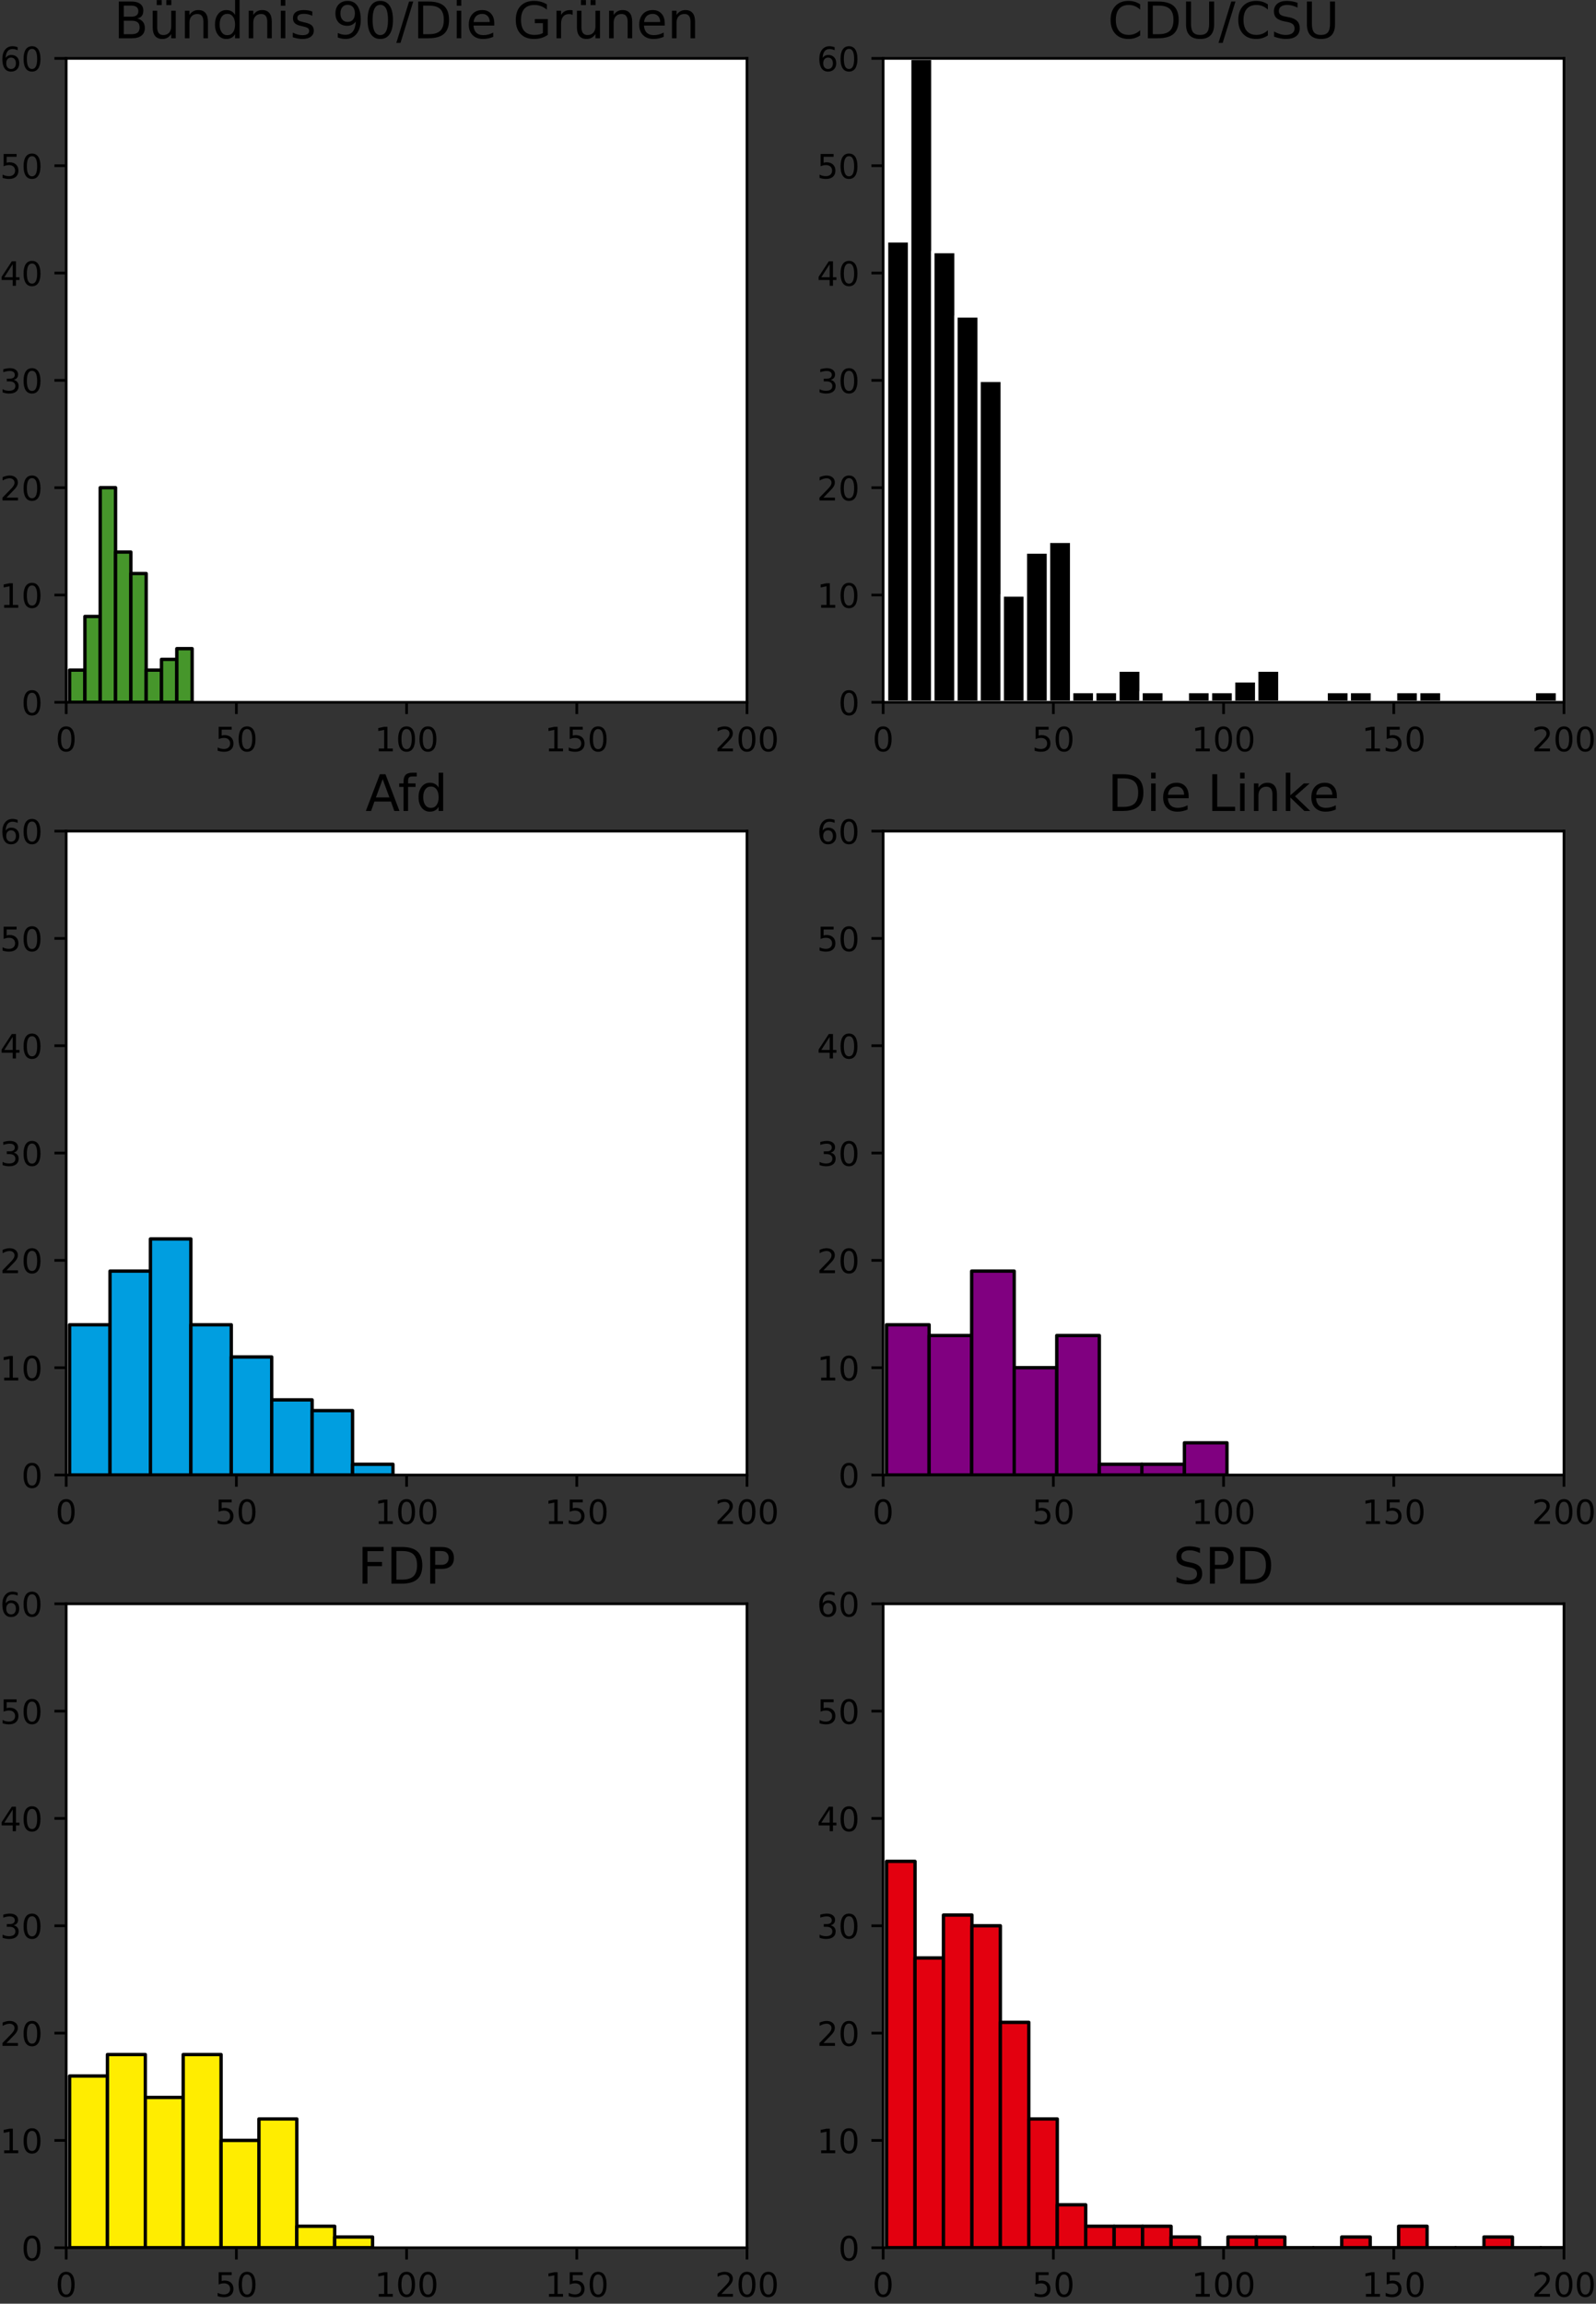 <?xml version="1.0" encoding="utf-8" standalone="no"?>
<!DOCTYPE svg PUBLIC "-//W3C//DTD SVG 1.1//EN"
  "http://www.w3.org/Graphics/SVG/1.1/DTD/svg11.dtd">
<!-- Created with matplotlib (https://matplotlib.org/) -->
<svg height="686.396pt" version="1.1" viewBox="0 0 475.669 686.396" width="475.669pt" xmlns="http://www.w3.org/2000/svg" xmlns:xlink="http://www.w3.org/1999/xlink">
 <rect x="0" y="0" width="475.669" height="686.396" fill="#333333" stroke="none"/>
 <defs>
  <style type="text/css">*{stroke-linecap:butt;stroke-linejoin:round;}</style>
 </defs>
 <g id="figure_1">
  <g id="patch_1">
   <path d="M 0 686.396 
L 475.669 686.396 
L 475.669 0 
L 0 0 
z
" style="fill:none;"/>
  </g>
  <g id="axes_1">
   <g id="patch_2">
    <path d="M 19.725 209.256 
L 222.634 209.256 
L 222.634 17.398 
L 19.725 17.398 
z
" style="fill:#ffffff;"/>
   </g>
   <g id="patch_3">
    <path clip-path="url(#pc9a5d22a05)" d="M 20.74 209.256 
L 25.305 209.256 
L 25.305 199.664 
L 20.74 199.664 
z
" style="fill:#46962b;stroke:#000000;stroke-linejoin:miter;"/>
   </g>
   <g id="patch_4">
    <path clip-path="url(#pc9a5d22a05)" d="M 25.305 209.256 
L 29.87 209.256 
L 29.87 183.675 
L 25.305 183.675 
z
" style="fill:#46962b;stroke:#000000;stroke-linejoin:miter;"/>
   </g>
   <g id="patch_5">
    <path clip-path="url(#pc9a5d22a05)" d="M 29.87 209.256 
L 34.436 209.256 
L 34.436 145.304 
L 29.87 145.304 
z
" style="fill:#46962b;stroke:#000000;stroke-linejoin:miter;"/>
   </g>
   <g id="patch_6">
    <path clip-path="url(#pc9a5d22a05)" d="M 34.436 209.256 
L 39.001 209.256 
L 39.001 164.489 
L 34.436 164.489 
z
" style="fill:#46962b;stroke:#000000;stroke-linejoin:miter;"/>
   </g>
   <g id="patch_7">
    <path clip-path="url(#pc9a5d22a05)" d="M 39.001 209.256 
L 43.567 209.256 
L 43.567 170.885 
L 39.001 170.885 
z
" style="fill:#46962b;stroke:#000000;stroke-linejoin:miter;"/>
   </g>
   <g id="patch_8">
    <path clip-path="url(#pc9a5d22a05)" d="M 43.567 209.256 
L 48.132 209.256 
L 48.132 199.664 
L 43.567 199.664 
z
" style="fill:#46962b;stroke:#000000;stroke-linejoin:miter;"/>
   </g>
   <g id="patch_9">
    <path clip-path="url(#pc9a5d22a05)" d="M 48.132 209.256 
L 52.698 209.256 
L 52.698 196.466 
L 48.132 196.466 
z
" style="fill:#46962b;stroke:#000000;stroke-linejoin:miter;"/>
   </g>
   <g id="patch_10">
    <path clip-path="url(#pc9a5d22a05)" d="M 52.698 209.256 
L 57.263 209.256 
L 57.263 193.268 
L 52.698 193.268 
z
" style="fill:#46962b;stroke:#000000;stroke-linejoin:miter;"/>
   </g>
   <g id="matplotlib.axis_1">
    <g id="xtick_1">
     <g id="line2d_1">
      <defs>
       <path d="M 0 0 
L 0 3.5 
" id="m14e904ad66" style="stroke:#000000;stroke-width:0.8;"/>
      </defs>
      <g>
       <use style="stroke:#000000;stroke-width:0.8;" x="19.725" xlink:href="#m14e904ad66" y="209.256"/>
      </g>
     </g>
     <g id="text_1">
      <!-- 0 -->
      <g transform="translate(16.544 223.855)scale(0.1 -0.1)">
       <defs>
        <path d="M 31.781 66.406 
Q 24.172 66.406 20.328 58.906 
Q 16.5 51.422 16.5 36.375 
Q 16.5 21.391 20.328 13.891 
Q 24.172 6.391 31.781 6.391 
Q 39.453 6.391 43.281 13.891 
Q 47.125 21.391 47.125 36.375 
Q 47.125 51.422 43.281 58.906 
Q 39.453 66.406 31.781 66.406 
z
M 31.781 74.219 
Q 44.047 74.219 50.516 64.516 
Q 56.984 54.828 56.984 36.375 
Q 56.984 17.969 50.516 8.266 
Q 44.047 -1.422 31.781 -1.422 
Q 19.531 -1.422 13.062 8.266 
Q 6.594 17.969 6.594 36.375 
Q 6.594 54.828 13.062 64.516 
Q 19.531 74.219 31.781 74.219 
z
" id="DejaVuSans-48"/>
       </defs>
       <use xlink:href="#DejaVuSans-48"/>
      </g>
     </g>
    </g>
    <g id="xtick_2">
     <g id="line2d_2">
      <g>
       <use style="stroke:#000000;stroke-width:0.8;" x="70.452" xlink:href="#m14e904ad66" y="209.256"/>
      </g>
     </g>
     <g id="text_2">
      <!-- 50 -->
      <g transform="translate(64.09 223.855)scale(0.1 -0.1)">
       <defs>
        <path d="M 10.797 72.906 
L 49.516 72.906 
L 49.516 64.594 
L 19.828 64.594 
L 19.828 46.734 
Q 21.969 47.469 24.109 47.828 
Q 26.266 48.188 28.422 48.188 
Q 40.625 48.188 47.75 41.5 
Q 54.891 34.812 54.891 23.391 
Q 54.891 11.625 47.562 5.094 
Q 40.234 -1.422 26.906 -1.422 
Q 22.312 -1.422 17.547 -0.641 
Q 12.797 0.141 7.719 1.703 
L 7.719 11.625 
Q 12.109 9.234 16.797 8.062 
Q 21.484 6.891 26.703 6.891 
Q 35.156 6.891 40.078 11.328 
Q 45.016 15.766 45.016 23.391 
Q 45.016 31 40.078 35.438 
Q 35.156 39.891 26.703 39.891 
Q 22.75 39.891 18.812 39.016 
Q 14.891 38.141 10.797 36.281 
z
" id="DejaVuSans-53"/>
       </defs>
       <use xlink:href="#DejaVuSans-53"/>
       <use x="63.623" xlink:href="#DejaVuSans-48"/>
      </g>
     </g>
    </g>
    <g id="xtick_3">
     <g id="line2d_3">
      <g>
       <use style="stroke:#000000;stroke-width:0.8;" x="121.18" xlink:href="#m14e904ad66" y="209.256"/>
      </g>
     </g>
     <g id="text_3">
      <!-- 100 -->
      <g transform="translate(111.636 223.855)scale(0.1 -0.1)">
       <defs>
        <path d="M 12.406 8.297 
L 28.516 8.297 
L 28.516 63.922 
L 10.984 60.406 
L 10.984 69.391 
L 28.422 72.906 
L 38.281 72.906 
L 38.281 8.297 
L 54.391 8.297 
L 54.391 0 
L 12.406 0 
z
" id="DejaVuSans-49"/>
       </defs>
       <use xlink:href="#DejaVuSans-49"/>
       <use x="63.623" xlink:href="#DejaVuSans-48"/>
       <use x="127.246" xlink:href="#DejaVuSans-48"/>
      </g>
     </g>
    </g>
    <g id="xtick_4">
     <g id="line2d_4">
      <g>
       <use style="stroke:#000000;stroke-width:0.8;" x="171.907" xlink:href="#m14e904ad66" y="209.256"/>
      </g>
     </g>
     <g id="text_4">
      <!-- 150 -->
      <g transform="translate(162.363 223.855)scale(0.1 -0.1)">
       <use xlink:href="#DejaVuSans-49"/>
       <use x="63.623" xlink:href="#DejaVuSans-53"/>
       <use x="127.246" xlink:href="#DejaVuSans-48"/>
      </g>
     </g>
    </g>
    <g id="xtick_5">
     <g id="line2d_5">
      <g>
       <use style="stroke:#000000;stroke-width:0.8;" x="222.634" xlink:href="#m14e904ad66" y="209.256"/>
      </g>
     </g>
     <g id="text_5">
      <!-- 200 -->
      <g transform="translate(213.09 223.855)scale(0.1 -0.1)">
       <defs>
        <path d="M 19.188 8.297 
L 53.609 8.297 
L 53.609 0 
L 7.328 0 
L 7.328 8.297 
Q 12.938 14.109 22.625 23.891 
Q 32.328 33.688 34.812 36.531 
Q 39.547 41.844 41.422 45.531 
Q 43.312 49.219 43.312 52.781 
Q 43.312 58.594 39.234 62.25 
Q 35.156 65.922 28.609 65.922 
Q 23.969 65.922 18.812 64.312 
Q 13.672 62.703 7.812 59.422 
L 7.812 69.391 
Q 13.766 71.781 18.938 73 
Q 24.125 74.219 28.422 74.219 
Q 39.75 74.219 46.484 68.547 
Q 53.219 62.891 53.219 53.422 
Q 53.219 48.922 51.531 44.891 
Q 49.859 40.875 45.406 35.406 
Q 44.188 33.984 37.641 27.219 
Q 31.109 20.453 19.188 8.297 
z
" id="DejaVuSans-50"/>
       </defs>
       <use xlink:href="#DejaVuSans-50"/>
       <use x="63.623" xlink:href="#DejaVuSans-48"/>
       <use x="127.246" xlink:href="#DejaVuSans-48"/>
      </g>
     </g>
    </g>
   </g>
   <g id="matplotlib.axis_2">
    <g id="ytick_1">
     <g id="line2d_6">
      <defs>
       <path d="M 0 0 
L -3.5 0 
" id="m0826fa0c86" style="stroke:#000000;stroke-width:0.8;"/>
      </defs>
      <g>
       <use style="stroke:#000000;stroke-width:0.8;" x="19.725" xlink:href="#m0826fa0c86" y="209.256"/>
      </g>
     </g>
     <g id="text_6">
      <!-- 0 -->
      <g transform="translate(6.362 213.056)scale(0.1 -0.1)">
       <use xlink:href="#DejaVuSans-48"/>
      </g>
     </g>
    </g>
    <g id="ytick_2">
     <g id="line2d_7">
      <g>
       <use style="stroke:#000000;stroke-width:0.8;" x="19.725" xlink:href="#m0826fa0c86" y="177.28"/>
      </g>
     </g>
     <g id="text_7">
      <!-- 10 -->
      <g transform="translate(0 181.079)scale(0.1 -0.1)">
       <use xlink:href="#DejaVuSans-49"/>
       <use x="63.623" xlink:href="#DejaVuSans-48"/>
      </g>
     </g>
    </g>
    <g id="ytick_3">
     <g id="line2d_8">
      <g>
       <use style="stroke:#000000;stroke-width:0.8;" x="19.725" xlink:href="#m0826fa0c86" y="145.304"/>
      </g>
     </g>
     <g id="text_8">
      <!-- 20 -->
      <g transform="translate(0 149.103)scale(0.1 -0.1)">
       <use xlink:href="#DejaVuSans-50"/>
       <use x="63.623" xlink:href="#DejaVuSans-48"/>
      </g>
     </g>
    </g>
    <g id="ytick_4">
     <g id="line2d_9">
      <g>
       <use style="stroke:#000000;stroke-width:0.8;" x="19.725" xlink:href="#m0826fa0c86" y="113.327"/>
      </g>
     </g>
     <g id="text_9">
      <!-- 30 -->
      <g transform="translate(0 117.126)scale(0.1 -0.1)">
       <defs>
        <path d="M 40.578 39.312 
Q 47.656 37.797 51.625 33 
Q 55.609 28.219 55.609 21.188 
Q 55.609 10.406 48.188 4.484 
Q 40.766 -1.422 27.094 -1.422 
Q 22.516 -1.422 17.656 -0.516 
Q 12.797 0.391 7.625 2.203 
L 7.625 11.719 
Q 11.719 9.328 16.594 8.109 
Q 21.484 6.891 26.812 6.891 
Q 36.078 6.891 40.938 10.547 
Q 45.797 14.203 45.797 21.188 
Q 45.797 27.641 41.281 31.266 
Q 36.766 34.906 28.719 34.906 
L 20.219 34.906 
L 20.219 43.016 
L 29.109 43.016 
Q 36.375 43.016 40.234 45.922 
Q 44.094 48.828 44.094 54.297 
Q 44.094 59.906 40.109 62.906 
Q 36.141 65.922 28.719 65.922 
Q 24.656 65.922 20.016 65.031 
Q 15.375 64.156 9.812 62.312 
L 9.812 71.094 
Q 15.438 72.656 20.344 73.438 
Q 25.25 74.219 29.594 74.219 
Q 40.828 74.219 47.359 69.109 
Q 53.906 64.016 53.906 55.328 
Q 53.906 49.266 50.438 45.094 
Q 46.969 40.922 40.578 39.312 
z
" id="DejaVuSans-51"/>
       </defs>
       <use xlink:href="#DejaVuSans-51"/>
       <use x="63.623" xlink:href="#DejaVuSans-48"/>
      </g>
     </g>
    </g>
    <g id="ytick_5">
     <g id="line2d_10">
      <g>
       <use style="stroke:#000000;stroke-width:0.8;" x="19.725" xlink:href="#m0826fa0c86" y="81.351"/>
      </g>
     </g>
     <g id="text_10">
      <!-- 40 -->
      <g transform="translate(0 85.15)scale(0.1 -0.1)">
       <defs>
        <path d="M 37.797 64.312 
L 12.891 25.391 
L 37.797 25.391 
z
M 35.203 72.906 
L 47.609 72.906 
L 47.609 25.391 
L 58.016 25.391 
L 58.016 17.188 
L 47.609 17.188 
L 47.609 0 
L 37.797 0 
L 37.797 17.188 
L 4.891 17.188 
L 4.891 26.703 
z
" id="DejaVuSans-52"/>
       </defs>
       <use xlink:href="#DejaVuSans-52"/>
       <use x="63.623" xlink:href="#DejaVuSans-48"/>
      </g>
     </g>
    </g>
    <g id="ytick_6">
     <g id="line2d_11">
      <g>
       <use style="stroke:#000000;stroke-width:0.8;" x="19.725" xlink:href="#m0826fa0c86" y="49.374"/>
      </g>
     </g>
     <g id="text_11">
      <!-- 50 -->
      <g transform="translate(0 53.173)scale(0.1 -0.1)">
       <use xlink:href="#DejaVuSans-53"/>
       <use x="63.623" xlink:href="#DejaVuSans-48"/>
      </g>
     </g>
    </g>
    <g id="ytick_7">
     <g id="line2d_12">
      <g>
       <use style="stroke:#000000;stroke-width:0.8;" x="19.725" xlink:href="#m0826fa0c86" y="17.398"/>
      </g>
     </g>
     <g id="text_12">
      <!-- 60 -->
      <g transform="translate(0 21.197)scale(0.1 -0.1)">
       <defs>
        <path d="M 33.016 40.375 
Q 26.375 40.375 22.484 35.828 
Q 18.609 31.297 18.609 23.391 
Q 18.609 15.531 22.484 10.953 
Q 26.375 6.391 33.016 6.391 
Q 39.656 6.391 43.531 10.953 
Q 47.406 15.531 47.406 23.391 
Q 47.406 31.297 43.531 35.828 
Q 39.656 40.375 33.016 40.375 
z
M 52.594 71.297 
L 52.594 62.312 
Q 48.875 64.062 45.094 64.984 
Q 41.312 65.922 37.594 65.922 
Q 27.828 65.922 22.672 59.328 
Q 17.531 52.734 16.797 39.406 
Q 19.672 43.656 24.016 45.922 
Q 28.375 48.188 33.594 48.188 
Q 44.578 48.188 50.953 41.516 
Q 57.328 34.859 57.328 23.391 
Q 57.328 12.156 50.688 5.359 
Q 44.047 -1.422 33.016 -1.422 
Q 20.359 -1.422 13.672 8.266 
Q 6.984 17.969 6.984 36.375 
Q 6.984 53.656 15.188 63.938 
Q 23.391 74.219 37.203 74.219 
Q 40.922 74.219 44.703 73.484 
Q 48.484 72.75 52.594 71.297 
z
" id="DejaVuSans-54"/>
       </defs>
       <use xlink:href="#DejaVuSans-54"/>
       <use x="63.623" xlink:href="#DejaVuSans-48"/>
      </g>
     </g>
    </g>
   </g>
   <g id="patch_11">
    <path d="M 19.725 209.256 
L 19.725 17.398 
" style="fill:none;stroke:#000000;stroke-linecap:square;stroke-linejoin:miter;stroke-width:0.8;"/>
   </g>
   <g id="patch_12">
    <path d="M 222.634 209.256 
L 222.634 17.398 
" style="fill:none;stroke:#000000;stroke-linecap:square;stroke-linejoin:miter;stroke-width:0.8;"/>
   </g>
   <g id="patch_13">
    <path d="M 19.725 209.256 
L 222.634 209.256 
" style="fill:none;stroke:#000000;stroke-linecap:square;stroke-linejoin:miter;stroke-width:0.8;"/>
   </g>
   <g id="patch_14">
    <path d="M 19.725 17.398 
L 222.634 17.398 
" style="fill:none;stroke:#000000;stroke-linecap:square;stroke-linejoin:miter;stroke-width:0.8;"/>
   </g>
   <g id="text_13">
    <!-- Bündnis 90/Die Grünen -->
    <g transform="translate(33.943 11.398)scale(0.15 -0.15)">
     <defs>
      <path d="M 19.672 34.812 
L 19.672 8.109 
L 35.5 8.109 
Q 43.453 8.109 47.281 11.406 
Q 51.125 14.703 51.125 21.484 
Q 51.125 28.328 47.281 31.562 
Q 43.453 34.812 35.5 34.812 
z
M 19.672 64.797 
L 19.672 42.828 
L 34.281 42.828 
Q 41.5 42.828 45.031 45.531 
Q 48.578 48.25 48.578 53.812 
Q 48.578 59.328 45.031 62.062 
Q 41.5 64.797 34.281 64.797 
z
M 9.812 72.906 
L 35.016 72.906 
Q 46.297 72.906 52.391 68.219 
Q 58.5 63.531 58.5 54.891 
Q 58.5 48.188 55.375 44.234 
Q 52.25 40.281 46.188 39.312 
Q 53.469 37.75 57.5 32.781 
Q 61.531 27.828 61.531 20.406 
Q 61.531 10.641 54.891 5.312 
Q 48.25 0 35.984 0 
L 9.812 0 
z
" id="DejaVuSans-66"/>
      <path d="M 8.5 21.578 
L 8.5 54.688 
L 17.484 54.688 
L 17.484 21.922 
Q 17.484 14.156 20.5 10.266 
Q 23.531 6.391 29.594 6.391 
Q 36.859 6.391 41.078 11.031 
Q 45.312 15.672 45.312 23.688 
L 45.312 54.688 
L 54.297 54.688 
L 54.297 0 
L 45.312 0 
L 45.312 8.406 
Q 42.047 3.422 37.719 1 
Q 33.406 -1.422 27.688 -1.422 
Q 18.266 -1.422 13.375 4.438 
Q 8.5 10.297 8.5 21.578 
z
M 31.109 56 
z
M 35.594 75.781 
L 45.516 75.781 
L 45.516 65.922 
L 35.594 65.922 
z
M 16.5 75.781 
L 26.422 75.781 
L 26.422 65.922 
L 16.5 65.922 
z
" id="DejaVuSans-252"/>
      <path d="M 54.891 33.016 
L 54.891 0 
L 45.906 0 
L 45.906 32.719 
Q 45.906 40.484 42.875 44.328 
Q 39.844 48.188 33.797 48.188 
Q 26.516 48.188 22.312 43.547 
Q 18.109 38.922 18.109 30.906 
L 18.109 0 
L 9.078 0 
L 9.078 54.688 
L 18.109 54.688 
L 18.109 46.188 
Q 21.344 51.125 25.703 53.562 
Q 30.078 56 35.797 56 
Q 45.219 56 50.047 50.172 
Q 54.891 44.344 54.891 33.016 
z
" id="DejaVuSans-110"/>
      <path d="M 45.406 46.391 
L 45.406 75.984 
L 54.391 75.984 
L 54.391 0 
L 45.406 0 
L 45.406 8.203 
Q 42.578 3.328 38.25 0.953 
Q 33.938 -1.422 27.875 -1.422 
Q 17.969 -1.422 11.734 6.484 
Q 5.516 14.406 5.516 27.297 
Q 5.516 40.188 11.734 48.094 
Q 17.969 56 27.875 56 
Q 33.938 56 38.25 53.625 
Q 42.578 51.266 45.406 46.391 
z
M 14.797 27.297 
Q 14.797 17.391 18.875 11.75 
Q 22.953 6.109 30.078 6.109 
Q 37.203 6.109 41.297 11.75 
Q 45.406 17.391 45.406 27.297 
Q 45.406 37.203 41.297 42.844 
Q 37.203 48.484 30.078 48.484 
Q 22.953 48.484 18.875 42.844 
Q 14.797 37.203 14.797 27.297 
z
" id="DejaVuSans-100"/>
      <path d="M 9.422 54.688 
L 18.406 54.688 
L 18.406 0 
L 9.422 0 
z
M 9.422 75.984 
L 18.406 75.984 
L 18.406 64.594 
L 9.422 64.594 
z
" id="DejaVuSans-105"/>
      <path d="M 44.281 53.078 
L 44.281 44.578 
Q 40.484 46.531 36.375 47.5 
Q 32.281 48.484 27.875 48.484 
Q 21.188 48.484 17.844 46.438 
Q 14.5 44.391 14.5 40.281 
Q 14.5 37.156 16.891 35.375 
Q 19.281 33.594 26.516 31.984 
L 29.594 31.297 
Q 39.156 29.25 43.188 25.516 
Q 47.219 21.781 47.219 15.094 
Q 47.219 7.469 41.188 3.016 
Q 35.156 -1.422 24.609 -1.422 
Q 20.219 -1.422 15.453 -0.562 
Q 10.688 0.297 5.422 2 
L 5.422 11.281 
Q 10.406 8.688 15.234 7.391 
Q 20.062 6.109 24.812 6.109 
Q 31.156 6.109 34.562 8.281 
Q 37.984 10.453 37.984 14.406 
Q 37.984 18.062 35.516 20.016 
Q 33.062 21.969 24.703 23.781 
L 21.578 24.516 
Q 13.234 26.266 9.516 29.906 
Q 5.812 33.547 5.812 39.891 
Q 5.812 47.609 11.281 51.797 
Q 16.75 56 26.812 56 
Q 31.781 56 36.172 55.266 
Q 40.578 54.547 44.281 53.078 
z
" id="DejaVuSans-115"/>
      <path id="DejaVuSans-32"/>
      <path d="M 10.984 1.516 
L 10.984 10.5 
Q 14.703 8.734 18.5 7.812 
Q 22.312 6.891 25.984 6.891 
Q 35.75 6.891 40.891 13.453 
Q 46.047 20.016 46.781 33.406 
Q 43.953 29.203 39.594 26.953 
Q 35.25 24.703 29.984 24.703 
Q 19.047 24.703 12.672 31.312 
Q 6.297 37.938 6.297 49.422 
Q 6.297 60.641 12.938 67.422 
Q 19.578 74.219 30.609 74.219 
Q 43.266 74.219 49.922 64.516 
Q 56.594 54.828 56.594 36.375 
Q 56.594 19.141 48.406 8.859 
Q 40.234 -1.422 26.422 -1.422 
Q 22.703 -1.422 18.891 -0.688 
Q 15.094 0.047 10.984 1.516 
z
M 30.609 32.422 
Q 37.25 32.422 41.125 36.953 
Q 45.016 41.5 45.016 49.422 
Q 45.016 57.281 41.125 61.844 
Q 37.25 66.406 30.609 66.406 
Q 23.969 66.406 20.094 61.844 
Q 16.219 57.281 16.219 49.422 
Q 16.219 41.5 20.094 36.953 
Q 23.969 32.422 30.609 32.422 
z
" id="DejaVuSans-57"/>
      <path d="M 25.391 72.906 
L 33.688 72.906 
L 8.297 -9.281 
L 0 -9.281 
z
" id="DejaVuSans-47"/>
      <path d="M 19.672 64.797 
L 19.672 8.109 
L 31.594 8.109 
Q 46.688 8.109 53.688 14.938 
Q 60.688 21.781 60.688 36.531 
Q 60.688 51.172 53.688 57.984 
Q 46.688 64.797 31.594 64.797 
z
M 9.812 72.906 
L 30.078 72.906 
Q 51.266 72.906 61.172 64.094 
Q 71.094 55.281 71.094 36.531 
Q 71.094 17.672 61.125 8.828 
Q 51.172 0 30.078 0 
L 9.812 0 
z
" id="DejaVuSans-68"/>
      <path d="M 56.203 29.594 
L 56.203 25.203 
L 14.891 25.203 
Q 15.484 15.922 20.484 11.062 
Q 25.484 6.203 34.422 6.203 
Q 39.594 6.203 44.453 7.469 
Q 49.312 8.734 54.109 11.281 
L 54.109 2.781 
Q 49.266 0.734 44.188 -0.344 
Q 39.109 -1.422 33.891 -1.422 
Q 20.797 -1.422 13.156 6.188 
Q 5.516 13.812 5.516 26.812 
Q 5.516 40.234 12.766 48.109 
Q 20.016 56 32.328 56 
Q 43.359 56 49.781 48.891 
Q 56.203 41.797 56.203 29.594 
z
M 47.219 32.234 
Q 47.125 39.594 43.094 43.984 
Q 39.062 48.391 32.422 48.391 
Q 24.906 48.391 20.391 44.141 
Q 15.875 39.891 15.188 32.172 
z
" id="DejaVuSans-101"/>
      <path d="M 59.516 10.406 
L 59.516 29.984 
L 43.406 29.984 
L 43.406 38.094 
L 69.281 38.094 
L 69.281 6.781 
Q 63.578 2.734 56.688 0.656 
Q 49.812 -1.422 42 -1.422 
Q 24.906 -1.422 15.25 8.562 
Q 5.609 18.562 5.609 36.375 
Q 5.609 54.25 15.25 64.234 
Q 24.906 74.219 42 74.219 
Q 49.125 74.219 55.547 72.453 
Q 61.969 70.703 67.391 67.281 
L 67.391 56.781 
Q 61.922 61.422 55.766 63.766 
Q 49.609 66.109 42.828 66.109 
Q 29.438 66.109 22.719 58.641 
Q 16.016 51.172 16.016 36.375 
Q 16.016 21.625 22.719 14.156 
Q 29.438 6.688 42.828 6.688 
Q 48.047 6.688 52.141 7.594 
Q 56.25 8.5 59.516 10.406 
z
" id="DejaVuSans-71"/>
      <path d="M 41.109 46.297 
Q 39.594 47.172 37.812 47.578 
Q 36.031 48 33.891 48 
Q 26.266 48 22.188 43.047 
Q 18.109 38.094 18.109 28.812 
L 18.109 0 
L 9.078 0 
L 9.078 54.688 
L 18.109 54.688 
L 18.109 46.188 
Q 20.953 51.172 25.484 53.578 
Q 30.031 56 36.531 56 
Q 37.453 56 38.578 55.875 
Q 39.703 55.766 41.062 55.516 
z
" id="DejaVuSans-114"/>
     </defs>
     <use xlink:href="#DejaVuSans-66"/>
     <use x="68.604" xlink:href="#DejaVuSans-252"/>
     <use x="131.982" xlink:href="#DejaVuSans-110"/>
     <use x="195.361" xlink:href="#DejaVuSans-100"/>
     <use x="258.838" xlink:href="#DejaVuSans-110"/>
     <use x="322.217" xlink:href="#DejaVuSans-105"/>
     <use x="350" xlink:href="#DejaVuSans-115"/>
     <use x="402.1" xlink:href="#DejaVuSans-32"/>
     <use x="433.887" xlink:href="#DejaVuSans-57"/>
     <use x="497.51" xlink:href="#DejaVuSans-48"/>
     <use x="561.133" xlink:href="#DejaVuSans-47"/>
     <use x="594.824" xlink:href="#DejaVuSans-68"/>
     <use x="671.826" xlink:href="#DejaVuSans-105"/>
     <use x="699.609" xlink:href="#DejaVuSans-101"/>
     <use x="761.133" xlink:href="#DejaVuSans-32"/>
     <use x="792.92" xlink:href="#DejaVuSans-71"/>
     <use x="870.41" xlink:href="#DejaVuSans-114"/>
     <use x="911.523" xlink:href="#DejaVuSans-252"/>
     <use x="974.902" xlink:href="#DejaVuSans-110"/>
     <use x="1038.281" xlink:href="#DejaVuSans-101"/>
     <use x="1099.805" xlink:href="#DejaVuSans-110"/>
    </g>
   </g>
  </g>
  <g id="axes_2">
   <g id="patch_15">
    <path d="M 263.216 209.256 
L 466.125 209.256 
L 466.125 17.398 
L 263.216 17.398 
z
" style="fill:#ffffff;"/>
   </g>
   <g id="patch_16">
    <path clip-path="url(#p03c063d910)" d="M 264.23 209.256 
L 271.126 209.256 
L 271.126 71.758 
L 264.23 71.758 
z
" style="stroke:#ffffff;stroke-linejoin:miter;"/>
   </g>
   <g id="patch_17">
    <path clip-path="url(#p03c063d910)" d="M 271.126 209.256 
L 278.021 209.256 
L 278.021 17.398 
L 271.126 17.398 
z
" style="stroke:#ffffff;stroke-linejoin:miter;"/>
   </g>
   <g id="patch_18">
    <path clip-path="url(#p03c063d910)" d="M 278.021 209.256 
L 284.916 209.256 
L 284.916 74.955 
L 278.021 74.955 
z
" style="stroke:#ffffff;stroke-linejoin:miter;"/>
   </g>
   <g id="patch_19">
    <path clip-path="url(#p03c063d910)" d="M 284.916 209.256 
L 291.811 209.256 
L 291.811 94.141 
L 284.916 94.141 
z
" style="stroke:#ffffff;stroke-linejoin:miter;"/>
   </g>
   <g id="patch_20">
    <path clip-path="url(#p03c063d910)" d="M 291.811 209.256 
L 298.706 209.256 
L 298.706 113.327 
L 291.811 113.327 
z
" style="stroke:#ffffff;stroke-linejoin:miter;"/>
   </g>
   <g id="patch_21">
    <path clip-path="url(#p03c063d910)" d="M 298.706 209.256 
L 305.601 209.256 
L 305.601 177.28 
L 298.706 177.28 
z
" style="stroke:#ffffff;stroke-linejoin:miter;"/>
   </g>
   <g id="patch_22">
    <path clip-path="url(#p03c063d910)" d="M 305.601 209.256 
L 312.497 209.256 
L 312.497 164.489 
L 305.601 164.489 
z
" style="stroke:#ffffff;stroke-linejoin:miter;"/>
   </g>
   <g id="patch_23">
    <path clip-path="url(#p03c063d910)" d="M 312.497 209.256 
L 319.392 209.256 
L 319.392 161.292 
L 312.497 161.292 
z
" style="stroke:#ffffff;stroke-linejoin:miter;"/>
   </g>
   <g id="patch_24">
    <path clip-path="url(#p03c063d910)" d="M 319.392 209.256 
L 326.287 209.256 
L 326.287 206.059 
L 319.392 206.059 
z
" style="stroke:#ffffff;stroke-linejoin:miter;"/>
   </g>
   <g id="patch_25">
    <path clip-path="url(#p03c063d910)" d="M 326.287 209.256 
L 333.182 209.256 
L 333.182 206.059 
L 326.287 206.059 
z
" style="stroke:#ffffff;stroke-linejoin:miter;"/>
   </g>
   <g id="patch_26">
    <path clip-path="url(#p03c063d910)" d="M 333.182 209.256 
L 340.077 209.256 
L 340.077 199.664 
L 333.182 199.664 
z
" style="stroke:#ffffff;stroke-linejoin:miter;"/>
   </g>
   <g id="patch_27">
    <path clip-path="url(#p03c063d910)" d="M 340.077 209.256 
L 346.972 209.256 
L 346.972 206.059 
L 340.077 206.059 
z
" style="stroke:#ffffff;stroke-linejoin:miter;"/>
   </g>
   <g id="patch_28">
    <path clip-path="url(#p03c063d910)" d="M 346.972 209.256 
L 353.867 209.256 
L 353.867 209.256 
L 346.972 209.256 
z
" style="stroke:#ffffff;stroke-linejoin:miter;"/>
   </g>
   <g id="patch_29">
    <path clip-path="url(#p03c063d910)" d="M 353.867 209.256 
L 360.763 209.256 
L 360.763 206.059 
L 353.867 206.059 
z
" style="stroke:#ffffff;stroke-linejoin:miter;"/>
   </g>
   <g id="patch_30">
    <path clip-path="url(#p03c063d910)" d="M 360.763 209.256 
L 367.658 209.256 
L 367.658 206.059 
L 360.763 206.059 
z
" style="stroke:#ffffff;stroke-linejoin:miter;"/>
   </g>
   <g id="patch_31">
    <path clip-path="url(#p03c063d910)" d="M 367.658 209.256 
L 374.553 209.256 
L 374.553 202.861 
L 367.658 202.861 
z
" style="stroke:#ffffff;stroke-linejoin:miter;"/>
   </g>
   <g id="patch_32">
    <path clip-path="url(#p03c063d910)" d="M 374.553 209.256 
L 381.448 209.256 
L 381.448 199.664 
L 374.553 199.664 
z
" style="stroke:#ffffff;stroke-linejoin:miter;"/>
   </g>
   <g id="patch_33">
    <path clip-path="url(#p03c063d910)" d="M 381.448 209.256 
L 388.343 209.256 
L 388.343 209.256 
L 381.448 209.256 
z
" style="stroke:#ffffff;stroke-linejoin:miter;"/>
   </g>
   <g id="patch_34">
    <path clip-path="url(#p03c063d910)" d="M 388.343 209.256 
L 395.238 209.256 
L 395.238 209.256 
L 388.343 209.256 
z
" style="stroke:#ffffff;stroke-linejoin:miter;"/>
   </g>
   <g id="patch_35">
    <path clip-path="url(#p03c063d910)" d="M 395.238 209.256 
L 402.133 209.256 
L 402.133 206.059 
L 395.238 206.059 
z
" style="stroke:#ffffff;stroke-linejoin:miter;"/>
   </g>
   <g id="patch_36">
    <path clip-path="url(#p03c063d910)" d="M 402.133 209.256 
L 409.029 209.256 
L 409.029 206.059 
L 402.133 206.059 
z
" style="stroke:#ffffff;stroke-linejoin:miter;"/>
   </g>
   <g id="patch_37">
    <path clip-path="url(#p03c063d910)" d="M 409.029 209.256 
L 415.924 209.256 
L 415.924 209.256 
L 409.029 209.256 
z
" style="stroke:#ffffff;stroke-linejoin:miter;"/>
   </g>
   <g id="patch_38">
    <path clip-path="url(#p03c063d910)" d="M 415.924 209.256 
L 422.819 209.256 
L 422.819 206.059 
L 415.924 206.059 
z
" style="stroke:#ffffff;stroke-linejoin:miter;"/>
   </g>
   <g id="patch_39">
    <path clip-path="url(#p03c063d910)" d="M 422.819 209.256 
L 429.714 209.256 
L 429.714 206.059 
L 422.819 206.059 
z
" style="stroke:#ffffff;stroke-linejoin:miter;"/>
   </g>
   <g id="patch_40">
    <path clip-path="url(#p03c063d910)" d="M 429.714 209.256 
L 436.609 209.256 
L 436.609 209.256 
L 429.714 209.256 
z
" style="stroke:#ffffff;stroke-linejoin:miter;"/>
   </g>
   <g id="patch_41">
    <path clip-path="url(#p03c063d910)" d="M 436.609 209.256 
L 443.504 209.256 
L 443.504 209.256 
L 436.609 209.256 
z
" style="stroke:#ffffff;stroke-linejoin:miter;"/>
   </g>
   <g id="patch_42">
    <path clip-path="url(#p03c063d910)" d="M 443.504 209.256 
L 450.4 209.256 
L 450.4 209.256 
L 443.504 209.256 
z
" style="stroke:#ffffff;stroke-linejoin:miter;"/>
   </g>
   <g id="patch_43">
    <path clip-path="url(#p03c063d910)" d="M 450.4 209.256 
L 457.295 209.256 
L 457.295 209.256 
L 450.4 209.256 
z
" style="stroke:#ffffff;stroke-linejoin:miter;"/>
   </g>
   <g id="patch_44">
    <path clip-path="url(#p03c063d910)" d="M 457.295 209.256 
L 464.19 209.256 
L 464.19 206.059 
L 457.295 206.059 
z
" style="stroke:#ffffff;stroke-linejoin:miter;"/>
   </g>
   <g id="patch_45">
    <path clip-path="url(#p03c063d910)" d="M 464.19 209.256 
L 471.085 209.256 
L 471.085 209.256 
L 464.19 209.256 
z
" style="stroke:#ffffff;stroke-linejoin:miter;"/>
   </g>
   <g id="patch_46">
    <path clip-path="url(#p03c063d910)" d="M 471.085 209.256 
L 477.98 209.256 
L 477.98 209.256 
L 471.085 209.256 
z
" style="stroke:#ffffff;stroke-linejoin:miter;"/>
   </g>
   <g id="patch_47">
    <path clip-path="url(#p03c063d910)" d="M 477.98 209.256 
L 484.875 209.256 
L 484.875 209.256 
L 477.98 209.256 
z
" style="stroke:#ffffff;stroke-linejoin:miter;"/>
   </g>
   <g id="patch_48">
    <path clip-path="url(#p03c063d910)" d="M 484.875 209.256 
L 491.77 209.256 
L 491.77 209.256 
L 484.875 209.256 
z
" style="stroke:#ffffff;stroke-linejoin:miter;"/>
   </g>
   <g id="patch_49">
    <path clip-path="url(#p03c063d910)" d="M 491.77 209.256 
L 498.666 209.256 
L 498.666 209.256 
L 491.77 209.256 
z
" style="stroke:#ffffff;stroke-linejoin:miter;"/>
   </g>
   <g id="patch_50">
    <path clip-path="url(#p03c063d910)" d="M 498.666 209.256 
L 505.561 209.256 
L 505.561 209.256 
L 498.666 209.256 
z
" style="stroke:#ffffff;stroke-linejoin:miter;"/>
   </g>
   <g id="patch_51">
    <path clip-path="url(#p03c063d910)" d="M 505.561 209.256 
L 512.456 209.256 
L 512.456 209.256 
L 505.561 209.256 
z
" style="stroke:#ffffff;stroke-linejoin:miter;"/>
   </g>
   <g id="patch_52">
    <path clip-path="url(#p03c063d910)" d="M 512.456 209.256 
L 519.351 209.256 
L 519.351 209.256 
L 512.456 209.256 
z
" style="stroke:#ffffff;stroke-linejoin:miter;"/>
   </g>
   <g id="patch_53">
    <path clip-path="url(#p03c063d910)" d="M 519.351 209.256 
L 526.246 209.256 
L 526.246 209.256 
L 519.351 209.256 
z
" style="stroke:#ffffff;stroke-linejoin:miter;"/>
   </g>
   <g id="patch_54">
    <path clip-path="url(#p03c063d910)" d="M 526.246 209.256 
L 533.141 209.256 
L 533.141 209.256 
L 526.246 209.256 
z
" style="stroke:#ffffff;stroke-linejoin:miter;"/>
   </g>
   <g id="patch_55">
    <path clip-path="url(#p03c063d910)" d="M 533.141 209.256 
L 540.037 209.256 
L 540.037 209.256 
L 533.141 209.256 
z
" style="stroke:#ffffff;stroke-linejoin:miter;"/>
   </g>
   <g id="patch_56">
    <path clip-path="url(#p03c063d910)" d="M 540.037 209.256 
L 546.932 209.256 
L 546.932 209.256 
L 540.037 209.256 
z
" style="stroke:#ffffff;stroke-linejoin:miter;"/>
   </g>
   <g id="patch_57">
    <path clip-path="url(#p03c063d910)" d="M 546.932 209.256 
L 553.827 209.256 
L 553.827 209.256 
L 546.932 209.256 
z
" style="stroke:#ffffff;stroke-linejoin:miter;"/>
   </g>
   <g id="patch_58">
    <path clip-path="url(#p03c063d910)" d="M 553.827 209.256 
L 560.722 209.256 
L 560.722 209.256 
L 553.827 209.256 
z
" style="stroke:#ffffff;stroke-linejoin:miter;"/>
   </g>
   <g id="patch_59">
    <path clip-path="url(#p03c063d910)" d="M 560.722 209.256 
L 567.617 209.256 
L 567.617 209.256 
L 560.722 209.256 
z
" style="stroke:#ffffff;stroke-linejoin:miter;"/>
   </g>
   <g id="patch_60">
    <path clip-path="url(#p03c063d910)" d="M 567.617 209.256 
L 574.512 209.256 
L 574.512 209.256 
L 567.617 209.256 
z
" style="stroke:#ffffff;stroke-linejoin:miter;"/>
   </g>
   <g id="patch_61">
    <path clip-path="url(#p03c063d910)" d="M 574.512 209.256 
L 581.407 209.256 
L 581.407 209.256 
L 574.512 209.256 
z
" style="stroke:#ffffff;stroke-linejoin:miter;"/>
   </g>
   <g id="patch_62">
    <path clip-path="url(#p03c063d910)" d="M 581.407 209.256 
L 588.303 209.256 
L 588.303 209.256 
L 581.407 209.256 
z
" style="stroke:#ffffff;stroke-linejoin:miter;"/>
   </g>
   <g id="patch_63">
    <path clip-path="url(#p03c063d910)" d="M 588.303 209.256 
L 595.198 209.256 
L 595.198 209.256 
L 588.303 209.256 
z
" style="stroke:#ffffff;stroke-linejoin:miter;"/>
   </g>
   <g id="patch_64">
    <path clip-path="url(#p03c063d910)" d="M 595.198 209.256 
L 602.093 209.256 
L 602.093 209.256 
L 595.198 209.256 
z
" style="stroke:#ffffff;stroke-linejoin:miter;"/>
   </g>
   <g id="patch_65">
    <path clip-path="url(#p03c063d910)" d="M 602.093 209.256 
L 608.988 209.256 
L 608.988 209.256 
L 602.093 209.256 
z
" style="stroke:#ffffff;stroke-linejoin:miter;"/>
   </g>
   <g id="patch_66">
    <path clip-path="url(#p03c063d910)" d="M 608.988 209.256 
L 615.883 209.256 
L 615.883 209.256 
L 608.988 209.256 
z
" style="stroke:#ffffff;stroke-linejoin:miter;"/>
   </g>
   <g id="patch_67">
    <path clip-path="url(#p03c063d910)" d="M 615.883 209.256 
L 622.778 209.256 
L 622.778 209.256 
L 615.883 209.256 
z
" style="stroke:#ffffff;stroke-linejoin:miter;"/>
   </g>
   <g id="patch_68">
    <path clip-path="url(#p03c063d910)" d="M 622.778 209.256 
L 629.673 209.256 
L 629.673 209.256 
L 622.778 209.256 
z
" style="stroke:#ffffff;stroke-linejoin:miter;"/>
   </g>
   <g id="patch_69">
    <path clip-path="url(#p03c063d910)" d="M 629.673 209.256 
L 636.569 209.256 
L 636.569 206.059 
L 629.673 206.059 
z
" style="stroke:#ffffff;stroke-linejoin:miter;"/>
   </g>
   <g id="matplotlib.axis_3">
    <g id="xtick_6">
     <g id="line2d_13">
      <g>
       <use style="stroke:#000000;stroke-width:0.8;" x="263.216" xlink:href="#m14e904ad66" y="209.256"/>
      </g>
     </g>
     <g id="text_14">
      <!-- 0 -->
      <g transform="translate(260.035 223.855)scale(0.1 -0.1)">
       <use xlink:href="#DejaVuSans-48"/>
      </g>
     </g>
    </g>
    <g id="xtick_7">
     <g id="line2d_14">
      <g>
       <use style="stroke:#000000;stroke-width:0.8;" x="313.943" xlink:href="#m14e904ad66" y="209.256"/>
      </g>
     </g>
     <g id="text_15">
      <!-- 50 -->
      <g transform="translate(307.581 223.855)scale(0.1 -0.1)">
       <use xlink:href="#DejaVuSans-53"/>
       <use x="63.623" xlink:href="#DejaVuSans-48"/>
      </g>
     </g>
    </g>
    <g id="xtick_8">
     <g id="line2d_15">
      <g>
       <use style="stroke:#000000;stroke-width:0.8;" x="364.67" xlink:href="#m14e904ad66" y="209.256"/>
      </g>
     </g>
     <g id="text_16">
      <!-- 100 -->
      <g transform="translate(355.127 223.855)scale(0.1 -0.1)">
       <use xlink:href="#DejaVuSans-49"/>
       <use x="63.623" xlink:href="#DejaVuSans-48"/>
       <use x="127.246" xlink:href="#DejaVuSans-48"/>
      </g>
     </g>
    </g>
    <g id="xtick_9">
     <g id="line2d_16">
      <g>
       <use style="stroke:#000000;stroke-width:0.8;" x="415.398" xlink:href="#m14e904ad66" y="209.256"/>
      </g>
     </g>
     <g id="text_17">
      <!-- 150 -->
      <g transform="translate(405.854 223.855)scale(0.1 -0.1)">
       <use xlink:href="#DejaVuSans-49"/>
       <use x="63.623" xlink:href="#DejaVuSans-53"/>
       <use x="127.246" xlink:href="#DejaVuSans-48"/>
      </g>
     </g>
    </g>
    <g id="xtick_10">
     <g id="line2d_17">
      <g>
       <use style="stroke:#000000;stroke-width:0.8;" x="466.125" xlink:href="#m14e904ad66" y="209.256"/>
      </g>
     </g>
     <g id="text_18">
      <!-- 200 -->
      <g transform="translate(456.581 223.855)scale(0.1 -0.1)">
       <use xlink:href="#DejaVuSans-50"/>
       <use x="63.623" xlink:href="#DejaVuSans-48"/>
       <use x="127.246" xlink:href="#DejaVuSans-48"/>
      </g>
     </g>
    </g>
   </g>
   <g id="matplotlib.axis_4">
    <g id="ytick_8">
     <g id="line2d_18">
      <g>
       <use style="stroke:#000000;stroke-width:0.8;" x="263.216" xlink:href="#m0826fa0c86" y="209.256"/>
      </g>
     </g>
     <g id="text_19">
      <!-- 0 -->
      <g transform="translate(249.853 213.056)scale(0.1 -0.1)">
       <use xlink:href="#DejaVuSans-48"/>
      </g>
     </g>
    </g>
    <g id="ytick_9">
     <g id="line2d_19">
      <g>
       <use style="stroke:#000000;stroke-width:0.8;" x="263.216" xlink:href="#m0826fa0c86" y="177.28"/>
      </g>
     </g>
     <g id="text_20">
      <!-- 10 -->
      <g transform="translate(243.491 181.079)scale(0.1 -0.1)">
       <use xlink:href="#DejaVuSans-49"/>
       <use x="63.623" xlink:href="#DejaVuSans-48"/>
      </g>
     </g>
    </g>
    <g id="ytick_10">
     <g id="line2d_20">
      <g>
       <use style="stroke:#000000;stroke-width:0.8;" x="263.216" xlink:href="#m0826fa0c86" y="145.304"/>
      </g>
     </g>
     <g id="text_21">
      <!-- 20 -->
      <g transform="translate(243.491 149.103)scale(0.1 -0.1)">
       <use xlink:href="#DejaVuSans-50"/>
       <use x="63.623" xlink:href="#DejaVuSans-48"/>
      </g>
     </g>
    </g>
    <g id="ytick_11">
     <g id="line2d_21">
      <g>
       <use style="stroke:#000000;stroke-width:0.8;" x="263.216" xlink:href="#m0826fa0c86" y="113.327"/>
      </g>
     </g>
     <g id="text_22">
      <!-- 30 -->
      <g transform="translate(243.491 117.126)scale(0.1 -0.1)">
       <use xlink:href="#DejaVuSans-51"/>
       <use x="63.623" xlink:href="#DejaVuSans-48"/>
      </g>
     </g>
    </g>
    <g id="ytick_12">
     <g id="line2d_22">
      <g>
       <use style="stroke:#000000;stroke-width:0.8;" x="263.216" xlink:href="#m0826fa0c86" y="81.351"/>
      </g>
     </g>
     <g id="text_23">
      <!-- 40 -->
      <g transform="translate(243.491 85.15)scale(0.1 -0.1)">
       <use xlink:href="#DejaVuSans-52"/>
       <use x="63.623" xlink:href="#DejaVuSans-48"/>
      </g>
     </g>
    </g>
    <g id="ytick_13">
     <g id="line2d_23">
      <g>
       <use style="stroke:#000000;stroke-width:0.8;" x="263.216" xlink:href="#m0826fa0c86" y="49.374"/>
      </g>
     </g>
     <g id="text_24">
      <!-- 50 -->
      <g transform="translate(243.491 53.173)scale(0.1 -0.1)">
       <use xlink:href="#DejaVuSans-53"/>
       <use x="63.623" xlink:href="#DejaVuSans-48"/>
      </g>
     </g>
    </g>
    <g id="ytick_14">
     <g id="line2d_24">
      <g>
       <use style="stroke:#000000;stroke-width:0.8;" x="263.216" xlink:href="#m0826fa0c86" y="17.398"/>
      </g>
     </g>
     <g id="text_25">
      <!-- 60 -->
      <g transform="translate(243.491 21.197)scale(0.1 -0.1)">
       <use xlink:href="#DejaVuSans-54"/>
       <use x="63.623" xlink:href="#DejaVuSans-48"/>
      </g>
     </g>
    </g>
   </g>
   <g id="patch_70">
    <path d="M 263.216 209.256 
L 263.216 17.398 
" style="fill:none;stroke:#000000;stroke-linecap:square;stroke-linejoin:miter;stroke-width:0.8;"/>
   </g>
   <g id="patch_71">
    <path d="M 466.125 209.256 
L 466.125 17.398 
" style="fill:none;stroke:#000000;stroke-linecap:square;stroke-linejoin:miter;stroke-width:0.8;"/>
   </g>
   <g id="patch_72">
    <path d="M 263.216 209.256 
L 466.125 209.256 
" style="fill:none;stroke:#000000;stroke-linecap:square;stroke-linejoin:miter;stroke-width:0.8;"/>
   </g>
   <g id="patch_73">
    <path d="M 263.216 17.398 
L 466.125 17.398 
" style="fill:none;stroke:#000000;stroke-linecap:square;stroke-linejoin:miter;stroke-width:0.8;"/>
   </g>
   <g id="text_26">
    <!-- CDU/CSU -->
    <g transform="translate(330.155 11.398)scale(0.15 -0.15)">
     <defs>
      <path d="M 64.406 67.281 
L 64.406 56.891 
Q 59.422 61.531 53.781 63.812 
Q 48.141 66.109 41.797 66.109 
Q 29.297 66.109 22.656 58.469 
Q 16.016 50.828 16.016 36.375 
Q 16.016 21.969 22.656 14.328 
Q 29.297 6.688 41.797 6.688 
Q 48.141 6.688 53.781 8.984 
Q 59.422 11.281 64.406 15.922 
L 64.406 5.609 
Q 59.234 2.094 53.438 0.328 
Q 47.656 -1.422 41.219 -1.422 
Q 24.656 -1.422 15.125 8.703 
Q 5.609 18.844 5.609 36.375 
Q 5.609 53.953 15.125 64.078 
Q 24.656 74.219 41.219 74.219 
Q 47.75 74.219 53.531 72.484 
Q 59.328 70.75 64.406 67.281 
z
" id="DejaVuSans-67"/>
      <path d="M 8.688 72.906 
L 18.609 72.906 
L 18.609 28.609 
Q 18.609 16.891 22.844 11.734 
Q 27.094 6.594 36.625 6.594 
Q 46.094 6.594 50.344 11.734 
Q 54.594 16.891 54.594 28.609 
L 54.594 72.906 
L 64.5 72.906 
L 64.5 27.391 
Q 64.5 13.141 57.438 5.859 
Q 50.391 -1.422 36.625 -1.422 
Q 22.797 -1.422 15.734 5.859 
Q 8.688 13.141 8.688 27.391 
z
" id="DejaVuSans-85"/>
      <path d="M 53.516 70.516 
L 53.516 60.891 
Q 47.906 63.578 42.922 64.891 
Q 37.938 66.219 33.297 66.219 
Q 25.25 66.219 20.875 63.094 
Q 16.5 59.969 16.5 54.203 
Q 16.5 49.359 19.406 46.891 
Q 22.312 44.438 30.422 42.922 
L 36.375 41.703 
Q 47.406 39.594 52.656 34.297 
Q 57.906 29 57.906 20.125 
Q 57.906 9.516 50.797 4.047 
Q 43.703 -1.422 29.984 -1.422 
Q 24.812 -1.422 18.969 -0.25 
Q 13.141 0.922 6.891 3.219 
L 6.891 13.375 
Q 12.891 10.016 18.656 8.297 
Q 24.422 6.594 29.984 6.594 
Q 38.422 6.594 43.016 9.906 
Q 47.609 13.234 47.609 19.391 
Q 47.609 24.75 44.312 27.781 
Q 41.016 30.812 33.5 32.328 
L 27.484 33.5 
Q 16.453 35.688 11.516 40.375 
Q 6.594 45.062 6.594 53.422 
Q 6.594 63.094 13.406 68.656 
Q 20.219 74.219 32.172 74.219 
Q 37.312 74.219 42.625 73.281 
Q 47.953 72.359 53.516 70.516 
z
" id="DejaVuSans-83"/>
     </defs>
     <use xlink:href="#DejaVuSans-67"/>
     <use x="69.824" xlink:href="#DejaVuSans-68"/>
     <use x="146.826" xlink:href="#DejaVuSans-85"/>
     <use x="220.02" xlink:href="#DejaVuSans-47"/>
     <use x="253.711" xlink:href="#DejaVuSans-67"/>
     <use x="323.535" xlink:href="#DejaVuSans-83"/>
     <use x="387.012" xlink:href="#DejaVuSans-85"/>
    </g>
   </g>
  </g>
  <g id="axes_3">
   <g id="patch_74">
    <path d="M 19.725 439.487 
L 222.634 439.487 
L 222.634 247.628 
L 19.725 247.628 
z
" style="fill:#ffffff;"/>
   </g>
   <g id="patch_75">
    <path clip-path="url(#p5b1a6473b6)" d="M 20.74 439.487 
L 32.787 439.487 
L 32.787 394.72 
L 20.74 394.72 
z
" style="fill:#009ee0;stroke:#000000;stroke-linejoin:miter;"/>
   </g>
   <g id="patch_76">
    <path clip-path="url(#p5b1a6473b6)" d="M 32.787 439.487 
L 44.835 439.487 
L 44.835 378.732 
L 32.787 378.732 
z
" style="fill:#009ee0;stroke:#000000;stroke-linejoin:miter;"/>
   </g>
   <g id="patch_77">
    <path clip-path="url(#p5b1a6473b6)" d="M 44.835 439.487 
L 56.883 439.487 
L 56.883 369.139 
L 44.835 369.139 
z
" style="fill:#009ee0;stroke:#000000;stroke-linejoin:miter;"/>
   </g>
   <g id="patch_78">
    <path clip-path="url(#p5b1a6473b6)" d="M 56.883 439.487 
L 68.93 439.487 
L 68.93 394.72 
L 56.883 394.72 
z
" style="fill:#009ee0;stroke:#000000;stroke-linejoin:miter;"/>
   </g>
   <g id="patch_79">
    <path clip-path="url(#p5b1a6473b6)" d="M 68.93 439.487 
L 80.978 439.487 
L 80.978 404.313 
L 68.93 404.313 
z
" style="fill:#009ee0;stroke:#000000;stroke-linejoin:miter;"/>
   </g>
   <g id="patch_80">
    <path clip-path="url(#p5b1a6473b6)" d="M 80.978 439.487 
L 93.026 439.487 
L 93.026 417.104 
L 80.978 417.104 
z
" style="fill:#009ee0;stroke:#000000;stroke-linejoin:miter;"/>
   </g>
   <g id="patch_81">
    <path clip-path="url(#p5b1a6473b6)" d="M 93.026 439.487 
L 105.074 439.487 
L 105.074 420.301 
L 93.026 420.301 
z
" style="fill:#009ee0;stroke:#000000;stroke-linejoin:miter;"/>
   </g>
   <g id="patch_82">
    <path clip-path="url(#p5b1a6473b6)" d="M 105.074 439.487 
L 117.121 439.487 
L 117.121 436.289 
L 105.074 436.289 
z
" style="fill:#009ee0;stroke:#000000;stroke-linejoin:miter;"/>
   </g>
   <g id="matplotlib.axis_5">
    <g id="xtick_11">
     <g id="line2d_25">
      <g>
       <use style="stroke:#000000;stroke-width:0.8;" x="19.725" xlink:href="#m14e904ad66" y="439.487"/>
      </g>
     </g>
     <g id="text_27">
      <!-- 0 -->
      <g transform="translate(16.544 454.086)scale(0.1 -0.1)">
       <use xlink:href="#DejaVuSans-48"/>
      </g>
     </g>
    </g>
    <g id="xtick_12">
     <g id="line2d_26">
      <g>
       <use style="stroke:#000000;stroke-width:0.8;" x="70.452" xlink:href="#m14e904ad66" y="439.487"/>
      </g>
     </g>
     <g id="text_28">
      <!-- 50 -->
      <g transform="translate(64.09 454.086)scale(0.1 -0.1)">
       <use xlink:href="#DejaVuSans-53"/>
       <use x="63.623" xlink:href="#DejaVuSans-48"/>
      </g>
     </g>
    </g>
    <g id="xtick_13">
     <g id="line2d_27">
      <g>
       <use style="stroke:#000000;stroke-width:0.8;" x="121.18" xlink:href="#m14e904ad66" y="439.487"/>
      </g>
     </g>
     <g id="text_29">
      <!-- 100 -->
      <g transform="translate(111.636 454.086)scale(0.1 -0.1)">
       <use xlink:href="#DejaVuSans-49"/>
       <use x="63.623" xlink:href="#DejaVuSans-48"/>
       <use x="127.246" xlink:href="#DejaVuSans-48"/>
      </g>
     </g>
    </g>
    <g id="xtick_14">
     <g id="line2d_28">
      <g>
       <use style="stroke:#000000;stroke-width:0.8;" x="171.907" xlink:href="#m14e904ad66" y="439.487"/>
      </g>
     </g>
     <g id="text_30">
      <!-- 150 -->
      <g transform="translate(162.363 454.086)scale(0.1 -0.1)">
       <use xlink:href="#DejaVuSans-49"/>
       <use x="63.623" xlink:href="#DejaVuSans-53"/>
       <use x="127.246" xlink:href="#DejaVuSans-48"/>
      </g>
     </g>
    </g>
    <g id="xtick_15">
     <g id="line2d_29">
      <g>
       <use style="stroke:#000000;stroke-width:0.8;" x="222.634" xlink:href="#m14e904ad66" y="439.487"/>
      </g>
     </g>
     <g id="text_31">
      <!-- 200 -->
      <g transform="translate(213.09 454.086)scale(0.1 -0.1)">
       <use xlink:href="#DejaVuSans-50"/>
       <use x="63.623" xlink:href="#DejaVuSans-48"/>
       <use x="127.246" xlink:href="#DejaVuSans-48"/>
      </g>
     </g>
    </g>
   </g>
   <g id="matplotlib.axis_6">
    <g id="ytick_15">
     <g id="line2d_30">
      <g>
       <use style="stroke:#000000;stroke-width:0.8;" x="19.725" xlink:href="#m0826fa0c86" y="439.487"/>
      </g>
     </g>
     <g id="text_32">
      <!-- 0 -->
      <g transform="translate(6.362 443.286)scale(0.1 -0.1)">
       <use xlink:href="#DejaVuSans-48"/>
      </g>
     </g>
    </g>
    <g id="ytick_16">
     <g id="line2d_31">
      <g>
       <use style="stroke:#000000;stroke-width:0.8;" x="19.725" xlink:href="#m0826fa0c86" y="407.511"/>
      </g>
     </g>
     <g id="text_33">
      <!-- 10 -->
      <g transform="translate(0 411.31)scale(0.1 -0.1)">
       <use xlink:href="#DejaVuSans-49"/>
       <use x="63.623" xlink:href="#DejaVuSans-48"/>
      </g>
     </g>
    </g>
    <g id="ytick_17">
     <g id="line2d_32">
      <g>
       <use style="stroke:#000000;stroke-width:0.8;" x="19.725" xlink:href="#m0826fa0c86" y="375.534"/>
      </g>
     </g>
     <g id="text_34">
      <!-- 20 -->
      <g transform="translate(0 379.333)scale(0.1 -0.1)">
       <use xlink:href="#DejaVuSans-50"/>
       <use x="63.623" xlink:href="#DejaVuSans-48"/>
      </g>
     </g>
    </g>
    <g id="ytick_18">
     <g id="line2d_33">
      <g>
       <use style="stroke:#000000;stroke-width:0.8;" x="19.725" xlink:href="#m0826fa0c86" y="343.558"/>
      </g>
     </g>
     <g id="text_35">
      <!-- 30 -->
      <g transform="translate(0 347.357)scale(0.1 -0.1)">
       <use xlink:href="#DejaVuSans-51"/>
       <use x="63.623" xlink:href="#DejaVuSans-48"/>
      </g>
     </g>
    </g>
    <g id="ytick_19">
     <g id="line2d_34">
      <g>
       <use style="stroke:#000000;stroke-width:0.8;" x="19.725" xlink:href="#m0826fa0c86" y="311.581"/>
      </g>
     </g>
     <g id="text_36">
      <!-- 40 -->
      <g transform="translate(0 315.38)scale(0.1 -0.1)">
       <use xlink:href="#DejaVuSans-52"/>
       <use x="63.623" xlink:href="#DejaVuSans-48"/>
      </g>
     </g>
    </g>
    <g id="ytick_20">
     <g id="line2d_35">
      <g>
       <use style="stroke:#000000;stroke-width:0.8;" x="19.725" xlink:href="#m0826fa0c86" y="279.605"/>
      </g>
     </g>
     <g id="text_37">
      <!-- 50 -->
      <g transform="translate(0 283.404)scale(0.1 -0.1)">
       <use xlink:href="#DejaVuSans-53"/>
       <use x="63.623" xlink:href="#DejaVuSans-48"/>
      </g>
     </g>
    </g>
    <g id="ytick_21">
     <g id="line2d_36">
      <g>
       <use style="stroke:#000000;stroke-width:0.8;" x="19.725" xlink:href="#m0826fa0c86" y="247.628"/>
      </g>
     </g>
     <g id="text_38">
      <!-- 60 -->
      <g transform="translate(0 251.427)scale(0.1 -0.1)">
       <use xlink:href="#DejaVuSans-54"/>
       <use x="63.623" xlink:href="#DejaVuSans-48"/>
      </g>
     </g>
    </g>
   </g>
   <g id="patch_83">
    <path d="M 19.725 439.487 
L 19.725 247.628 
" style="fill:none;stroke:#000000;stroke-linecap:square;stroke-linejoin:miter;stroke-width:0.8;"/>
   </g>
   <g id="patch_84">
    <path d="M 222.634 439.487 
L 222.634 247.628 
" style="fill:none;stroke:#000000;stroke-linecap:square;stroke-linejoin:miter;stroke-width:0.8;"/>
   </g>
   <g id="patch_85">
    <path d="M 19.725 439.487 
L 222.634 439.487 
" style="fill:none;stroke:#000000;stroke-linecap:square;stroke-linejoin:miter;stroke-width:0.8;"/>
   </g>
   <g id="patch_86">
    <path d="M 19.725 247.628 
L 222.634 247.628 
" style="fill:none;stroke:#000000;stroke-linecap:square;stroke-linejoin:miter;stroke-width:0.8;"/>
   </g>
   <g id="text_39">
    <!-- Afd -->
    <g transform="translate(108.919 241.628)scale(0.15 -0.15)">
     <defs>
      <path d="M 34.188 63.188 
L 20.797 26.906 
L 47.609 26.906 
z
M 28.609 72.906 
L 39.797 72.906 
L 67.578 0 
L 57.328 0 
L 50.688 18.703 
L 17.828 18.703 
L 11.188 0 
L 0.781 0 
z
" id="DejaVuSans-65"/>
      <path d="M 37.109 75.984 
L 37.109 68.5 
L 28.516 68.5 
Q 23.688 68.5 21.797 66.547 
Q 19.922 64.594 19.922 59.516 
L 19.922 54.688 
L 34.719 54.688 
L 34.719 47.703 
L 19.922 47.703 
L 19.922 0 
L 10.891 0 
L 10.891 47.703 
L 2.297 47.703 
L 2.297 54.688 
L 10.891 54.688 
L 10.891 58.5 
Q 10.891 67.625 15.141 71.797 
Q 19.391 75.984 28.609 75.984 
z
" id="DejaVuSans-102"/>
     </defs>
     <use xlink:href="#DejaVuSans-65"/>
     <use x="64.783" xlink:href="#DejaVuSans-102"/>
     <use x="99.988" xlink:href="#DejaVuSans-100"/>
    </g>
   </g>
  </g>
  <g id="axes_4">
   <g id="patch_87">
    <path d="M 263.216 439.487 
L 466.125 439.487 
L 466.125 247.628 
L 263.216 247.628 
z
" style="fill:#ffffff;"/>
   </g>
   <g id="patch_88">
    <path clip-path="url(#pc6fcc94c3b)" d="M 264.23 439.487 
L 276.912 439.487 
L 276.912 394.72 
L 264.23 394.72 
z
" style="fill:#800080;stroke:#000000;stroke-linejoin:miter;"/>
   </g>
   <g id="patch_89">
    <path clip-path="url(#pc6fcc94c3b)" d="M 276.912 439.487 
L 289.594 439.487 
L 289.594 397.918 
L 276.912 397.918 
z
" style="fill:#800080;stroke:#000000;stroke-linejoin:miter;"/>
   </g>
   <g id="patch_90">
    <path clip-path="url(#pc6fcc94c3b)" d="M 289.594 439.487 
L 302.276 439.487 
L 302.276 378.732 
L 289.594 378.732 
z
" style="fill:#800080;stroke:#000000;stroke-linejoin:miter;"/>
   </g>
   <g id="patch_91">
    <path clip-path="url(#pc6fcc94c3b)" d="M 302.276 439.487 
L 314.958 439.487 
L 314.958 407.511 
L 302.276 407.511 
z
" style="fill:#800080;stroke:#000000;stroke-linejoin:miter;"/>
   </g>
   <g id="patch_92">
    <path clip-path="url(#pc6fcc94c3b)" d="M 314.958 439.487 
L 327.64 439.487 
L 327.64 397.918 
L 314.958 397.918 
z
" style="fill:#800080;stroke:#000000;stroke-linejoin:miter;"/>
   </g>
   <g id="patch_93">
    <path clip-path="url(#pc6fcc94c3b)" d="M 327.64 439.487 
L 340.321 439.487 
L 340.321 436.289 
L 327.64 436.289 
z
" style="fill:#800080;stroke:#000000;stroke-linejoin:miter;"/>
   </g>
   <g id="patch_94">
    <path clip-path="url(#pc6fcc94c3b)" d="M 340.321 439.487 
L 353.003 439.487 
L 353.003 436.289 
L 340.321 436.289 
z
" style="fill:#800080;stroke:#000000;stroke-linejoin:miter;"/>
   </g>
   <g id="patch_95">
    <path clip-path="url(#pc6fcc94c3b)" d="M 353.003 439.487 
L 365.685 439.487 
L 365.685 429.894 
L 353.003 429.894 
z
" style="fill:#800080;stroke:#000000;stroke-linejoin:miter;"/>
   </g>
   <g id="matplotlib.axis_7">
    <g id="xtick_16">
     <g id="line2d_37">
      <g>
       <use style="stroke:#000000;stroke-width:0.8;" x="263.216" xlink:href="#m14e904ad66" y="439.487"/>
      </g>
     </g>
     <g id="text_40">
      <!-- 0 -->
      <g transform="translate(260.035 454.086)scale(0.1 -0.1)">
       <use xlink:href="#DejaVuSans-48"/>
      </g>
     </g>
    </g>
    <g id="xtick_17">
     <g id="line2d_38">
      <g>
       <use style="stroke:#000000;stroke-width:0.8;" x="313.943" xlink:href="#m14e904ad66" y="439.487"/>
      </g>
     </g>
     <g id="text_41">
      <!-- 50 -->
      <g transform="translate(307.581 454.086)scale(0.1 -0.1)">
       <use xlink:href="#DejaVuSans-53"/>
       <use x="63.623" xlink:href="#DejaVuSans-48"/>
      </g>
     </g>
    </g>
    <g id="xtick_18">
     <g id="line2d_39">
      <g>
       <use style="stroke:#000000;stroke-width:0.8;" x="364.67" xlink:href="#m14e904ad66" y="439.487"/>
      </g>
     </g>
     <g id="text_42">
      <!-- 100 -->
      <g transform="translate(355.127 454.086)scale(0.1 -0.1)">
       <use xlink:href="#DejaVuSans-49"/>
       <use x="63.623" xlink:href="#DejaVuSans-48"/>
       <use x="127.246" xlink:href="#DejaVuSans-48"/>
      </g>
     </g>
    </g>
    <g id="xtick_19">
     <g id="line2d_40">
      <g>
       <use style="stroke:#000000;stroke-width:0.8;" x="415.398" xlink:href="#m14e904ad66" y="439.487"/>
      </g>
     </g>
     <g id="text_43">
      <!-- 150 -->
      <g transform="translate(405.854 454.086)scale(0.1 -0.1)">
       <use xlink:href="#DejaVuSans-49"/>
       <use x="63.623" xlink:href="#DejaVuSans-53"/>
       <use x="127.246" xlink:href="#DejaVuSans-48"/>
      </g>
     </g>
    </g>
    <g id="xtick_20">
     <g id="line2d_41">
      <g>
       <use style="stroke:#000000;stroke-width:0.8;" x="466.125" xlink:href="#m14e904ad66" y="439.487"/>
      </g>
     </g>
     <g id="text_44">
      <!-- 200 -->
      <g transform="translate(456.581 454.086)scale(0.1 -0.1)">
       <use xlink:href="#DejaVuSans-50"/>
       <use x="63.623" xlink:href="#DejaVuSans-48"/>
       <use x="127.246" xlink:href="#DejaVuSans-48"/>
      </g>
     </g>
    </g>
   </g>
   <g id="matplotlib.axis_8">
    <g id="ytick_22">
     <g id="line2d_42">
      <g>
       <use style="stroke:#000000;stroke-width:0.8;" x="263.216" xlink:href="#m0826fa0c86" y="439.487"/>
      </g>
     </g>
     <g id="text_45">
      <!-- 0 -->
      <g transform="translate(249.853 443.286)scale(0.1 -0.1)">
       <use xlink:href="#DejaVuSans-48"/>
      </g>
     </g>
    </g>
    <g id="ytick_23">
     <g id="line2d_43">
      <g>
       <use style="stroke:#000000;stroke-width:0.8;" x="263.216" xlink:href="#m0826fa0c86" y="407.511"/>
      </g>
     </g>
     <g id="text_46">
      <!-- 10 -->
      <g transform="translate(243.491 411.31)scale(0.1 -0.1)">
       <use xlink:href="#DejaVuSans-49"/>
       <use x="63.623" xlink:href="#DejaVuSans-48"/>
      </g>
     </g>
    </g>
    <g id="ytick_24">
     <g id="line2d_44">
      <g>
       <use style="stroke:#000000;stroke-width:0.8;" x="263.216" xlink:href="#m0826fa0c86" y="375.534"/>
      </g>
     </g>
     <g id="text_47">
      <!-- 20 -->
      <g transform="translate(243.491 379.333)scale(0.1 -0.1)">
       <use xlink:href="#DejaVuSans-50"/>
       <use x="63.623" xlink:href="#DejaVuSans-48"/>
      </g>
     </g>
    </g>
    <g id="ytick_25">
     <g id="line2d_45">
      <g>
       <use style="stroke:#000000;stroke-width:0.8;" x="263.216" xlink:href="#m0826fa0c86" y="343.558"/>
      </g>
     </g>
     <g id="text_48">
      <!-- 30 -->
      <g transform="translate(243.491 347.357)scale(0.1 -0.1)">
       <use xlink:href="#DejaVuSans-51"/>
       <use x="63.623" xlink:href="#DejaVuSans-48"/>
      </g>
     </g>
    </g>
    <g id="ytick_26">
     <g id="line2d_46">
      <g>
       <use style="stroke:#000000;stroke-width:0.8;" x="263.216" xlink:href="#m0826fa0c86" y="311.581"/>
      </g>
     </g>
     <g id="text_49">
      <!-- 40 -->
      <g transform="translate(243.491 315.38)scale(0.1 -0.1)">
       <use xlink:href="#DejaVuSans-52"/>
       <use x="63.623" xlink:href="#DejaVuSans-48"/>
      </g>
     </g>
    </g>
    <g id="ytick_27">
     <g id="line2d_47">
      <g>
       <use style="stroke:#000000;stroke-width:0.8;" x="263.216" xlink:href="#m0826fa0c86" y="279.605"/>
      </g>
     </g>
     <g id="text_50">
      <!-- 50 -->
      <g transform="translate(243.491 283.404)scale(0.1 -0.1)">
       <use xlink:href="#DejaVuSans-53"/>
       <use x="63.623" xlink:href="#DejaVuSans-48"/>
      </g>
     </g>
    </g>
    <g id="ytick_28">
     <g id="line2d_48">
      <g>
       <use style="stroke:#000000;stroke-width:0.8;" x="263.216" xlink:href="#m0826fa0c86" y="247.628"/>
      </g>
     </g>
     <g id="text_51">
      <!-- 60 -->
      <g transform="translate(243.491 251.427)scale(0.1 -0.1)">
       <use xlink:href="#DejaVuSans-54"/>
       <use x="63.623" xlink:href="#DejaVuSans-48"/>
      </g>
     </g>
    </g>
   </g>
   <g id="patch_96">
    <path d="M 263.216 439.487 
L 263.216 247.628 
" style="fill:none;stroke:#000000;stroke-linecap:square;stroke-linejoin:miter;stroke-width:0.8;"/>
   </g>
   <g id="patch_97">
    <path d="M 466.125 439.487 
L 466.125 247.628 
" style="fill:none;stroke:#000000;stroke-linecap:square;stroke-linejoin:miter;stroke-width:0.8;"/>
   </g>
   <g id="patch_98">
    <path d="M 263.216 439.487 
L 466.125 439.487 
" style="fill:none;stroke:#000000;stroke-linecap:square;stroke-linejoin:miter;stroke-width:0.8;"/>
   </g>
   <g id="patch_99">
    <path d="M 263.216 247.628 
L 466.125 247.628 
" style="fill:none;stroke:#000000;stroke-linecap:square;stroke-linejoin:miter;stroke-width:0.8;"/>
   </g>
   <g id="text_52">
    <!-- Die Linke -->
    <g transform="translate(330.112 241.628)scale(0.15 -0.15)">
     <defs>
      <path d="M 9.812 72.906 
L 19.672 72.906 
L 19.672 8.297 
L 55.172 8.297 
L 55.172 0 
L 9.812 0 
z
" id="DejaVuSans-76"/>
      <path d="M 9.078 75.984 
L 18.109 75.984 
L 18.109 31.109 
L 44.922 54.688 
L 56.391 54.688 
L 27.391 29.109 
L 57.625 0 
L 45.906 0 
L 18.109 26.703 
L 18.109 0 
L 9.078 0 
z
" id="DejaVuSans-107"/>
     </defs>
     <use xlink:href="#DejaVuSans-68"/>
     <use x="77.002" xlink:href="#DejaVuSans-105"/>
     <use x="104.785" xlink:href="#DejaVuSans-101"/>
     <use x="166.309" xlink:href="#DejaVuSans-32"/>
     <use x="198.096" xlink:href="#DejaVuSans-76"/>
     <use x="253.809" xlink:href="#DejaVuSans-105"/>
     <use x="281.592" xlink:href="#DejaVuSans-110"/>
     <use x="344.971" xlink:href="#DejaVuSans-107"/>
     <use x="399.256" xlink:href="#DejaVuSans-101"/>
    </g>
   </g>
  </g>
  <g id="axes_5">
   <g id="patch_100">
    <path d="M 19.725 669.718 
L 222.634 669.718 
L 222.634 477.859 
L 19.725 477.859 
z
" style="fill:#ffffff;"/>
   </g>
   <g id="patch_101">
    <path clip-path="url(#pc20572d614)" d="M 20.74 669.718 
L 32.026 669.718 
L 32.026 618.555 
L 20.74 618.555 
z
" style="fill:#ffed00;stroke:#000000;stroke-linejoin:miter;"/>
   </g>
   <g id="patch_102">
    <path clip-path="url(#pc20572d614)" d="M 32.026 669.718 
L 43.313 669.718 
L 43.313 612.16 
L 32.026 612.16 
z
" style="fill:#ffed00;stroke:#000000;stroke-linejoin:miter;"/>
   </g>
   <g id="patch_103">
    <path clip-path="url(#pc20572d614)" d="M 43.313 669.718 
L 54.6 669.718 
L 54.6 624.951 
L 43.313 624.951 
z
" style="fill:#ffed00;stroke:#000000;stroke-linejoin:miter;"/>
   </g>
   <g id="patch_104">
    <path clip-path="url(#pc20572d614)" d="M 54.6 669.718 
L 65.887 669.718 
L 65.887 612.16 
L 54.6 612.16 
z
" style="fill:#ffed00;stroke:#000000;stroke-linejoin:miter;"/>
   </g>
   <g id="patch_105">
    <path clip-path="url(#pc20572d614)" d="M 65.887 669.718 
L 77.174 669.718 
L 77.174 637.741 
L 65.887 637.741 
z
" style="fill:#ffed00;stroke:#000000;stroke-linejoin:miter;"/>
   </g>
   <g id="patch_106">
    <path clip-path="url(#pc20572d614)" d="M 77.174 669.718 
L 88.46 669.718 
L 88.46 631.346 
L 77.174 631.346 
z
" style="fill:#ffed00;stroke:#000000;stroke-linejoin:miter;"/>
   </g>
   <g id="patch_107">
    <path clip-path="url(#pc20572d614)" d="M 88.46 669.718 
L 99.747 669.718 
L 99.747 663.322 
L 88.46 663.322 
z
" style="fill:#ffed00;stroke:#000000;stroke-linejoin:miter;"/>
   </g>
   <g id="patch_108">
    <path clip-path="url(#pc20572d614)" d="M 99.747 669.718 
L 111.034 669.718 
L 111.034 666.52 
L 99.747 666.52 
z
" style="fill:#ffed00;stroke:#000000;stroke-linejoin:miter;"/>
   </g>
   <g id="matplotlib.axis_9">
    <g id="xtick_21">
     <g id="line2d_49">
      <g>
       <use style="stroke:#000000;stroke-width:0.8;" x="19.725" xlink:href="#m14e904ad66" y="669.718"/>
      </g>
     </g>
     <g id="text_53">
      <!-- 0 -->
      <g transform="translate(16.544 684.316)scale(0.1 -0.1)">
       <use xlink:href="#DejaVuSans-48"/>
      </g>
     </g>
    </g>
    <g id="xtick_22">
     <g id="line2d_50">
      <g>
       <use style="stroke:#000000;stroke-width:0.8;" x="70.452" xlink:href="#m14e904ad66" y="669.718"/>
      </g>
     </g>
     <g id="text_54">
      <!-- 50 -->
      <g transform="translate(64.09 684.316)scale(0.1 -0.1)">
       <use xlink:href="#DejaVuSans-53"/>
       <use x="63.623" xlink:href="#DejaVuSans-48"/>
      </g>
     </g>
    </g>
    <g id="xtick_23">
     <g id="line2d_51">
      <g>
       <use style="stroke:#000000;stroke-width:0.8;" x="121.18" xlink:href="#m14e904ad66" y="669.718"/>
      </g>
     </g>
     <g id="text_55">
      <!-- 100 -->
      <g transform="translate(111.636 684.316)scale(0.1 -0.1)">
       <use xlink:href="#DejaVuSans-49"/>
       <use x="63.623" xlink:href="#DejaVuSans-48"/>
       <use x="127.246" xlink:href="#DejaVuSans-48"/>
      </g>
     </g>
    </g>
    <g id="xtick_24">
     <g id="line2d_52">
      <g>
       <use style="stroke:#000000;stroke-width:0.8;" x="171.907" xlink:href="#m14e904ad66" y="669.718"/>
      </g>
     </g>
     <g id="text_56">
      <!-- 150 -->
      <g transform="translate(162.363 684.316)scale(0.1 -0.1)">
       <use xlink:href="#DejaVuSans-49"/>
       <use x="63.623" xlink:href="#DejaVuSans-53"/>
       <use x="127.246" xlink:href="#DejaVuSans-48"/>
      </g>
     </g>
    </g>
    <g id="xtick_25">
     <g id="line2d_53">
      <g>
       <use style="stroke:#000000;stroke-width:0.8;" x="222.634" xlink:href="#m14e904ad66" y="669.718"/>
      </g>
     </g>
     <g id="text_57">
      <!-- 200 -->
      <g transform="translate(213.09 684.316)scale(0.1 -0.1)">
       <use xlink:href="#DejaVuSans-50"/>
       <use x="63.623" xlink:href="#DejaVuSans-48"/>
       <use x="127.246" xlink:href="#DejaVuSans-48"/>
      </g>
     </g>
    </g>
   </g>
   <g id="matplotlib.axis_10">
    <g id="ytick_29">
     <g id="line2d_54">
      <g>
       <use style="stroke:#000000;stroke-width:0.8;" x="19.725" xlink:href="#m0826fa0c86" y="669.718"/>
      </g>
     </g>
     <g id="text_58">
      <!-- 0 -->
      <g transform="translate(6.362 673.517)scale(0.1 -0.1)">
       <use xlink:href="#DejaVuSans-48"/>
      </g>
     </g>
    </g>
    <g id="ytick_30">
     <g id="line2d_55">
      <g>
       <use style="stroke:#000000;stroke-width:0.8;" x="19.725" xlink:href="#m0826fa0c86" y="637.741"/>
      </g>
     </g>
     <g id="text_59">
      <!-- 10 -->
      <g transform="translate(0 641.54)scale(0.1 -0.1)">
       <use xlink:href="#DejaVuSans-49"/>
       <use x="63.623" xlink:href="#DejaVuSans-48"/>
      </g>
     </g>
    </g>
    <g id="ytick_31">
     <g id="line2d_56">
      <g>
       <use style="stroke:#000000;stroke-width:0.8;" x="19.725" xlink:href="#m0826fa0c86" y="605.765"/>
      </g>
     </g>
     <g id="text_60">
      <!-- 20 -->
      <g transform="translate(0 609.564)scale(0.1 -0.1)">
       <use xlink:href="#DejaVuSans-50"/>
       <use x="63.623" xlink:href="#DejaVuSans-48"/>
      </g>
     </g>
    </g>
    <g id="ytick_32">
     <g id="line2d_57">
      <g>
       <use style="stroke:#000000;stroke-width:0.8;" x="19.725" xlink:href="#m0826fa0c86" y="573.788"/>
      </g>
     </g>
     <g id="text_61">
      <!-- 30 -->
      <g transform="translate(0 577.587)scale(0.1 -0.1)">
       <use xlink:href="#DejaVuSans-51"/>
       <use x="63.623" xlink:href="#DejaVuSans-48"/>
      </g>
     </g>
    </g>
    <g id="ytick_33">
     <g id="line2d_58">
      <g>
       <use style="stroke:#000000;stroke-width:0.8;" x="19.725" xlink:href="#m0826fa0c86" y="541.812"/>
      </g>
     </g>
     <g id="text_62">
      <!-- 40 -->
      <g transform="translate(0 545.611)scale(0.1 -0.1)">
       <use xlink:href="#DejaVuSans-52"/>
       <use x="63.623" xlink:href="#DejaVuSans-48"/>
      </g>
     </g>
    </g>
    <g id="ytick_34">
     <g id="line2d_59">
      <g>
       <use style="stroke:#000000;stroke-width:0.8;" x="19.725" xlink:href="#m0826fa0c86" y="509.835"/>
      </g>
     </g>
     <g id="text_63">
      <!-- 50 -->
      <g transform="translate(0 513.635)scale(0.1 -0.1)">
       <use xlink:href="#DejaVuSans-53"/>
       <use x="63.623" xlink:href="#DejaVuSans-48"/>
      </g>
     </g>
    </g>
    <g id="ytick_35">
     <g id="line2d_60">
      <g>
       <use style="stroke:#000000;stroke-width:0.8;" x="19.725" xlink:href="#m0826fa0c86" y="477.859"/>
      </g>
     </g>
     <g id="text_64">
      <!-- 60 -->
      <g transform="translate(0 481.658)scale(0.1 -0.1)">
       <use xlink:href="#DejaVuSans-54"/>
       <use x="63.623" xlink:href="#DejaVuSans-48"/>
      </g>
     </g>
    </g>
   </g>
   <g id="patch_109">
    <path d="M 19.725 669.718 
L 19.725 477.859 
" style="fill:none;stroke:#000000;stroke-linecap:square;stroke-linejoin:miter;stroke-width:0.8;"/>
   </g>
   <g id="patch_110">
    <path d="M 222.634 669.718 
L 222.634 477.859 
" style="fill:none;stroke:#000000;stroke-linecap:square;stroke-linejoin:miter;stroke-width:0.8;"/>
   </g>
   <g id="patch_111">
    <path d="M 19.725 669.718 
L 222.634 669.718 
" style="fill:none;stroke:#000000;stroke-linecap:square;stroke-linejoin:miter;stroke-width:0.8;"/>
   </g>
   <g id="patch_112">
    <path d="M 19.725 477.859 
L 222.634 477.859 
" style="fill:none;stroke:#000000;stroke-linecap:square;stroke-linejoin:miter;stroke-width:0.8;"/>
   </g>
   <g id="text_65">
    <!-- FDP -->
    <g transform="translate(106.569 471.859)scale(0.15 -0.15)">
     <defs>
      <path d="M 9.812 72.906 
L 51.703 72.906 
L 51.703 64.594 
L 19.672 64.594 
L 19.672 43.109 
L 48.578 43.109 
L 48.578 34.812 
L 19.672 34.812 
L 19.672 0 
L 9.812 0 
z
" id="DejaVuSans-70"/>
      <path d="M 19.672 64.797 
L 19.672 37.406 
L 32.078 37.406 
Q 38.969 37.406 42.719 40.969 
Q 46.484 44.531 46.484 51.125 
Q 46.484 57.672 42.719 61.234 
Q 38.969 64.797 32.078 64.797 
z
M 9.812 72.906 
L 32.078 72.906 
Q 44.344 72.906 50.609 67.359 
Q 56.891 61.812 56.891 51.125 
Q 56.891 40.328 50.609 34.812 
Q 44.344 29.297 32.078 29.297 
L 19.672 29.297 
L 19.672 0 
L 9.812 0 
z
" id="DejaVuSans-80"/>
     </defs>
     <use xlink:href="#DejaVuSans-70"/>
     <use x="57.52" xlink:href="#DejaVuSans-68"/>
     <use x="134.521" xlink:href="#DejaVuSans-80"/>
    </g>
   </g>
  </g>
  <g id="axes_6">
   <g id="patch_113">
    <path d="M 263.216 669.718 
L 466.125 669.718 
L 466.125 477.859 
L 263.216 477.859 
z
" style="fill:#ffffff;"/>
   </g>
   <g id="patch_114">
    <path clip-path="url(#p550ee40993)" d="M 264.23 669.718 
L 272.709 669.718 
L 272.709 554.602 
L 264.23 554.602 
z
" style="fill:#e3000f;stroke:#000000;stroke-linejoin:miter;"/>
   </g>
   <g id="patch_115">
    <path clip-path="url(#p550ee40993)" d="M 272.709 669.718 
L 281.188 669.718 
L 281.188 583.381 
L 272.709 583.381 
z
" style="fill:#e3000f;stroke:#000000;stroke-linejoin:miter;"/>
   </g>
   <g id="patch_116">
    <path clip-path="url(#p550ee40993)" d="M 281.188 669.718 
L 289.667 669.718 
L 289.667 570.591 
L 281.188 570.591 
z
" style="fill:#e3000f;stroke:#000000;stroke-linejoin:miter;"/>
   </g>
   <g id="patch_117">
    <path clip-path="url(#p550ee40993)" d="M 289.667 669.718 
L 298.145 669.718 
L 298.145 573.788 
L 289.667 573.788 
z
" style="fill:#e3000f;stroke:#000000;stroke-linejoin:miter;"/>
   </g>
   <g id="patch_118">
    <path clip-path="url(#p550ee40993)" d="M 298.145 669.718 
L 306.624 669.718 
L 306.624 602.567 
L 298.145 602.567 
z
" style="fill:#e3000f;stroke:#000000;stroke-linejoin:miter;"/>
   </g>
   <g id="patch_119">
    <path clip-path="url(#p550ee40993)" d="M 306.624 669.718 
L 315.103 669.718 
L 315.103 631.346 
L 306.624 631.346 
z
" style="fill:#e3000f;stroke:#000000;stroke-linejoin:miter;"/>
   </g>
   <g id="patch_120">
    <path clip-path="url(#p550ee40993)" d="M 315.103 669.718 
L 323.581 669.718 
L 323.581 656.927 
L 315.103 656.927 
z
" style="fill:#e3000f;stroke:#000000;stroke-linejoin:miter;"/>
   </g>
   <g id="patch_121">
    <path clip-path="url(#p550ee40993)" d="M 323.581 669.718 
L 332.06 669.718 
L 332.06 663.322 
L 323.581 663.322 
z
" style="fill:#e3000f;stroke:#000000;stroke-linejoin:miter;"/>
   </g>
   <g id="patch_122">
    <path clip-path="url(#p550ee40993)" d="M 332.06 669.718 
L 340.539 669.718 
L 340.539 663.322 
L 332.06 663.322 
z
" style="fill:#e3000f;stroke:#000000;stroke-linejoin:miter;"/>
   </g>
   <g id="patch_123">
    <path clip-path="url(#p550ee40993)" d="M 340.539 669.718 
L 349.017 669.718 
L 349.017 663.322 
L 340.539 663.322 
z
" style="fill:#e3000f;stroke:#000000;stroke-linejoin:miter;"/>
   </g>
   <g id="patch_124">
    <path clip-path="url(#p550ee40993)" d="M 349.017 669.718 
L 357.496 669.718 
L 357.496 666.52 
L 349.017 666.52 
z
" style="fill:#e3000f;stroke:#000000;stroke-linejoin:miter;"/>
   </g>
   <g id="patch_125">
    <path clip-path="url(#p550ee40993)" d="M 357.496 669.718 
L 365.975 669.718 
L 365.975 669.718 
L 357.496 669.718 
z
" style="fill:#e3000f;stroke:#000000;stroke-linejoin:miter;"/>
   </g>
   <g id="patch_126">
    <path clip-path="url(#p550ee40993)" d="M 365.975 669.718 
L 374.454 669.718 
L 374.454 666.52 
L 365.975 666.52 
z
" style="fill:#e3000f;stroke:#000000;stroke-linejoin:miter;"/>
   </g>
   <g id="patch_127">
    <path clip-path="url(#p550ee40993)" d="M 374.454 669.718 
L 382.932 669.718 
L 382.932 666.52 
L 374.454 666.52 
z
" style="fill:#e3000f;stroke:#000000;stroke-linejoin:miter;"/>
   </g>
   <g id="patch_128">
    <path clip-path="url(#p550ee40993)" d="M 382.932 669.718 
L 391.411 669.718 
L 391.411 669.718 
L 382.932 669.718 
z
" style="fill:#e3000f;stroke:#000000;stroke-linejoin:miter;"/>
   </g>
   <g id="patch_129">
    <path clip-path="url(#p550ee40993)" d="M 391.411 669.718 
L 399.89 669.718 
L 399.89 669.718 
L 391.411 669.718 
z
" style="fill:#e3000f;stroke:#000000;stroke-linejoin:miter;"/>
   </g>
   <g id="patch_130">
    <path clip-path="url(#p550ee40993)" d="M 399.89 669.718 
L 408.368 669.718 
L 408.368 666.52 
L 399.89 666.52 
z
" style="fill:#e3000f;stroke:#000000;stroke-linejoin:miter;"/>
   </g>
   <g id="patch_131">
    <path clip-path="url(#p550ee40993)" d="M 408.368 669.718 
L 416.847 669.718 
L 416.847 669.718 
L 408.368 669.718 
z
" style="fill:#e3000f;stroke:#000000;stroke-linejoin:miter;"/>
   </g>
   <g id="patch_132">
    <path clip-path="url(#p550ee40993)" d="M 416.847 669.718 
L 425.326 669.718 
L 425.326 663.322 
L 416.847 663.322 
z
" style="fill:#e3000f;stroke:#000000;stroke-linejoin:miter;"/>
   </g>
   <g id="patch_133">
    <path clip-path="url(#p550ee40993)" d="M 425.326 669.718 
L 433.804 669.718 
L 433.804 669.718 
L 425.326 669.718 
z
" style="fill:#e3000f;stroke:#000000;stroke-linejoin:miter;"/>
   </g>
   <g id="patch_134">
    <path clip-path="url(#p550ee40993)" d="M 433.804 669.718 
L 442.283 669.718 
L 442.283 669.718 
L 433.804 669.718 
z
" style="fill:#e3000f;stroke:#000000;stroke-linejoin:miter;"/>
   </g>
   <g id="patch_135">
    <path clip-path="url(#p550ee40993)" d="M 442.283 669.718 
L 450.762 669.718 
L 450.762 666.52 
L 442.283 666.52 
z
" style="fill:#e3000f;stroke:#000000;stroke-linejoin:miter;"/>
   </g>
   <g id="patch_136">
    <path clip-path="url(#p550ee40993)" d="M 450.762 669.718 
L 459.241 669.718 
L 459.241 669.718 
L 450.762 669.718 
z
" style="fill:#e3000f;stroke:#000000;stroke-linejoin:miter;"/>
   </g>
   <g id="patch_137">
    <path clip-path="url(#p550ee40993)" d="M 459.241 669.718 
L 467.719 669.718 
L 467.719 669.718 
L 459.241 669.718 
z
" style="fill:#e3000f;stroke:#000000;stroke-linejoin:miter;"/>
   </g>
   <g id="patch_138">
    <path clip-path="url(#p550ee40993)" d="M 467.719 669.718 
L 476.198 669.718 
L 476.198 669.718 
L 467.719 669.718 
z
" style="fill:#e3000f;stroke:#000000;stroke-linejoin:miter;"/>
   </g>
   <g id="patch_139">
    <path clip-path="url(#p550ee40993)" d="M 476.198 669.718 
L 484.677 669.718 
L 484.677 669.718 
L 476.198 669.718 
z
" style="fill:#e3000f;stroke:#000000;stroke-linejoin:miter;"/>
   </g>
   <g id="patch_140">
    <path clip-path="url(#p550ee40993)" d="M 484.677 669.718 
L 493.155 669.718 
L 493.155 669.718 
L 484.677 669.718 
z
" style="fill:#e3000f;stroke:#000000;stroke-linejoin:miter;"/>
   </g>
   <g id="patch_141">
    <path clip-path="url(#p550ee40993)" d="M 493.155 669.718 
L 501.634 669.718 
L 501.634 666.52 
L 493.155 666.52 
z
" style="fill:#e3000f;stroke:#000000;stroke-linejoin:miter;"/>
   </g>
   <g id="matplotlib.axis_11">
    <g id="xtick_26">
     <g id="line2d_61">
      <g>
       <use style="stroke:#000000;stroke-width:0.8;" x="263.216" xlink:href="#m14e904ad66" y="669.718"/>
      </g>
     </g>
     <g id="text_66">
      <!-- 0 -->
      <g transform="translate(260.035 684.316)scale(0.1 -0.1)">
       <use xlink:href="#DejaVuSans-48"/>
      </g>
     </g>
    </g>
    <g id="xtick_27">
     <g id="line2d_62">
      <g>
       <use style="stroke:#000000;stroke-width:0.8;" x="313.943" xlink:href="#m14e904ad66" y="669.718"/>
      </g>
     </g>
     <g id="text_67">
      <!-- 50 -->
      <g transform="translate(307.581 684.316)scale(0.1 -0.1)">
       <use xlink:href="#DejaVuSans-53"/>
       <use x="63.623" xlink:href="#DejaVuSans-48"/>
      </g>
     </g>
    </g>
    <g id="xtick_28">
     <g id="line2d_63">
      <g>
       <use style="stroke:#000000;stroke-width:0.8;" x="364.67" xlink:href="#m14e904ad66" y="669.718"/>
      </g>
     </g>
     <g id="text_68">
      <!-- 100 -->
      <g transform="translate(355.127 684.316)scale(0.1 -0.1)">
       <use xlink:href="#DejaVuSans-49"/>
       <use x="63.623" xlink:href="#DejaVuSans-48"/>
       <use x="127.246" xlink:href="#DejaVuSans-48"/>
      </g>
     </g>
    </g>
    <g id="xtick_29">
     <g id="line2d_64">
      <g>
       <use style="stroke:#000000;stroke-width:0.8;" x="415.398" xlink:href="#m14e904ad66" y="669.718"/>
      </g>
     </g>
     <g id="text_69">
      <!-- 150 -->
      <g transform="translate(405.854 684.316)scale(0.1 -0.1)">
       <use xlink:href="#DejaVuSans-49"/>
       <use x="63.623" xlink:href="#DejaVuSans-53"/>
       <use x="127.246" xlink:href="#DejaVuSans-48"/>
      </g>
     </g>
    </g>
    <g id="xtick_30">
     <g id="line2d_65">
      <g>
       <use style="stroke:#000000;stroke-width:0.8;" x="466.125" xlink:href="#m14e904ad66" y="669.718"/>
      </g>
     </g>
     <g id="text_70">
      <!-- 200 -->
      <g transform="translate(456.581 684.316)scale(0.1 -0.1)">
       <use xlink:href="#DejaVuSans-50"/>
       <use x="63.623" xlink:href="#DejaVuSans-48"/>
       <use x="127.246" xlink:href="#DejaVuSans-48"/>
      </g>
     </g>
    </g>
   </g>
   <g id="matplotlib.axis_12">
    <g id="ytick_36">
     <g id="line2d_66">
      <g>
       <use style="stroke:#000000;stroke-width:0.8;" x="263.216" xlink:href="#m0826fa0c86" y="669.718"/>
      </g>
     </g>
     <g id="text_71">
      <!-- 0 -->
      <g transform="translate(249.853 673.517)scale(0.1 -0.1)">
       <use xlink:href="#DejaVuSans-48"/>
      </g>
     </g>
    </g>
    <g id="ytick_37">
     <g id="line2d_67">
      <g>
       <use style="stroke:#000000;stroke-width:0.8;" x="263.216" xlink:href="#m0826fa0c86" y="637.741"/>
      </g>
     </g>
     <g id="text_72">
      <!-- 10 -->
      <g transform="translate(243.491 641.54)scale(0.1 -0.1)">
       <use xlink:href="#DejaVuSans-49"/>
       <use x="63.623" xlink:href="#DejaVuSans-48"/>
      </g>
     </g>
    </g>
    <g id="ytick_38">
     <g id="line2d_68">
      <g>
       <use style="stroke:#000000;stroke-width:0.8;" x="263.216" xlink:href="#m0826fa0c86" y="605.765"/>
      </g>
     </g>
     <g id="text_73">
      <!-- 20 -->
      <g transform="translate(243.491 609.564)scale(0.1 -0.1)">
       <use xlink:href="#DejaVuSans-50"/>
       <use x="63.623" xlink:href="#DejaVuSans-48"/>
      </g>
     </g>
    </g>
    <g id="ytick_39">
     <g id="line2d_69">
      <g>
       <use style="stroke:#000000;stroke-width:0.8;" x="263.216" xlink:href="#m0826fa0c86" y="573.788"/>
      </g>
     </g>
     <g id="text_74">
      <!-- 30 -->
      <g transform="translate(243.491 577.587)scale(0.1 -0.1)">
       <use xlink:href="#DejaVuSans-51"/>
       <use x="63.623" xlink:href="#DejaVuSans-48"/>
      </g>
     </g>
    </g>
    <g id="ytick_40">
     <g id="line2d_70">
      <g>
       <use style="stroke:#000000;stroke-width:0.8;" x="263.216" xlink:href="#m0826fa0c86" y="541.812"/>
      </g>
     </g>
     <g id="text_75">
      <!-- 40 -->
      <g transform="translate(243.491 545.611)scale(0.1 -0.1)">
       <use xlink:href="#DejaVuSans-52"/>
       <use x="63.623" xlink:href="#DejaVuSans-48"/>
      </g>
     </g>
    </g>
    <g id="ytick_41">
     <g id="line2d_71">
      <g>
       <use style="stroke:#000000;stroke-width:0.8;" x="263.216" xlink:href="#m0826fa0c86" y="509.835"/>
      </g>
     </g>
     <g id="text_76">
      <!-- 50 -->
      <g transform="translate(243.491 513.635)scale(0.1 -0.1)">
       <use xlink:href="#DejaVuSans-53"/>
       <use x="63.623" xlink:href="#DejaVuSans-48"/>
      </g>
     </g>
    </g>
    <g id="ytick_42">
     <g id="line2d_72">
      <g>
       <use style="stroke:#000000;stroke-width:0.8;" x="263.216" xlink:href="#m0826fa0c86" y="477.859"/>
      </g>
     </g>
     <g id="text_77">
      <!-- 60 -->
      <g transform="translate(243.491 481.658)scale(0.1 -0.1)">
       <use xlink:href="#DejaVuSans-54"/>
       <use x="63.623" xlink:href="#DejaVuSans-48"/>
      </g>
     </g>
    </g>
   </g>
   <g id="patch_142">
    <path d="M 263.216 669.718 
L 263.216 477.859 
" style="fill:none;stroke:#000000;stroke-linecap:square;stroke-linejoin:miter;stroke-width:0.8;"/>
   </g>
   <g id="patch_143">
    <path d="M 466.125 669.718 
L 466.125 477.859 
" style="fill:none;stroke:#000000;stroke-linecap:square;stroke-linejoin:miter;stroke-width:0.8;"/>
   </g>
   <g id="patch_144">
    <path d="M 263.216 669.718 
L 466.125 669.718 
" style="fill:none;stroke:#000000;stroke-linecap:square;stroke-linejoin:miter;stroke-width:0.8;"/>
   </g>
   <g id="patch_145">
    <path d="M 263.216 477.859 
L 466.125 477.859 
" style="fill:none;stroke:#000000;stroke-linecap:square;stroke-linejoin:miter;stroke-width:0.8;"/>
   </g>
   <g id="text_78">
    <!-- SPD -->
    <g transform="translate(349.612 471.859)scale(0.15 -0.15)">
     <use xlink:href="#DejaVuSans-83"/>
     <use x="63.477" xlink:href="#DejaVuSans-80"/>
     <use x="123.779" xlink:href="#DejaVuSans-68"/>
    </g>
   </g>
  </g>
 </g>
 <defs>
  <clipPath id="pc9a5d22a05">
   <rect height="191.859" width="202.909" x="19.725" y="17.398"/>
  </clipPath>
  <clipPath id="p03c063d910">
   <rect height="191.859" width="202.909" x="263.216" y="17.398"/>
  </clipPath>
  <clipPath id="p5b1a6473b6">
   <rect height="191.859" width="202.909" x="19.725" y="247.628"/>
  </clipPath>
  <clipPath id="pc6fcc94c3b">
   <rect height="191.859" width="202.909" x="263.216" y="247.628"/>
  </clipPath>
  <clipPath id="pc20572d614">
   <rect height="191.859" width="202.909" x="19.725" y="477.859"/>
  </clipPath>
  <clipPath id="p550ee40993">
   <rect height="191.859" width="202.909" x="263.216" y="477.859"/>
  </clipPath>
 </defs>
</svg>
